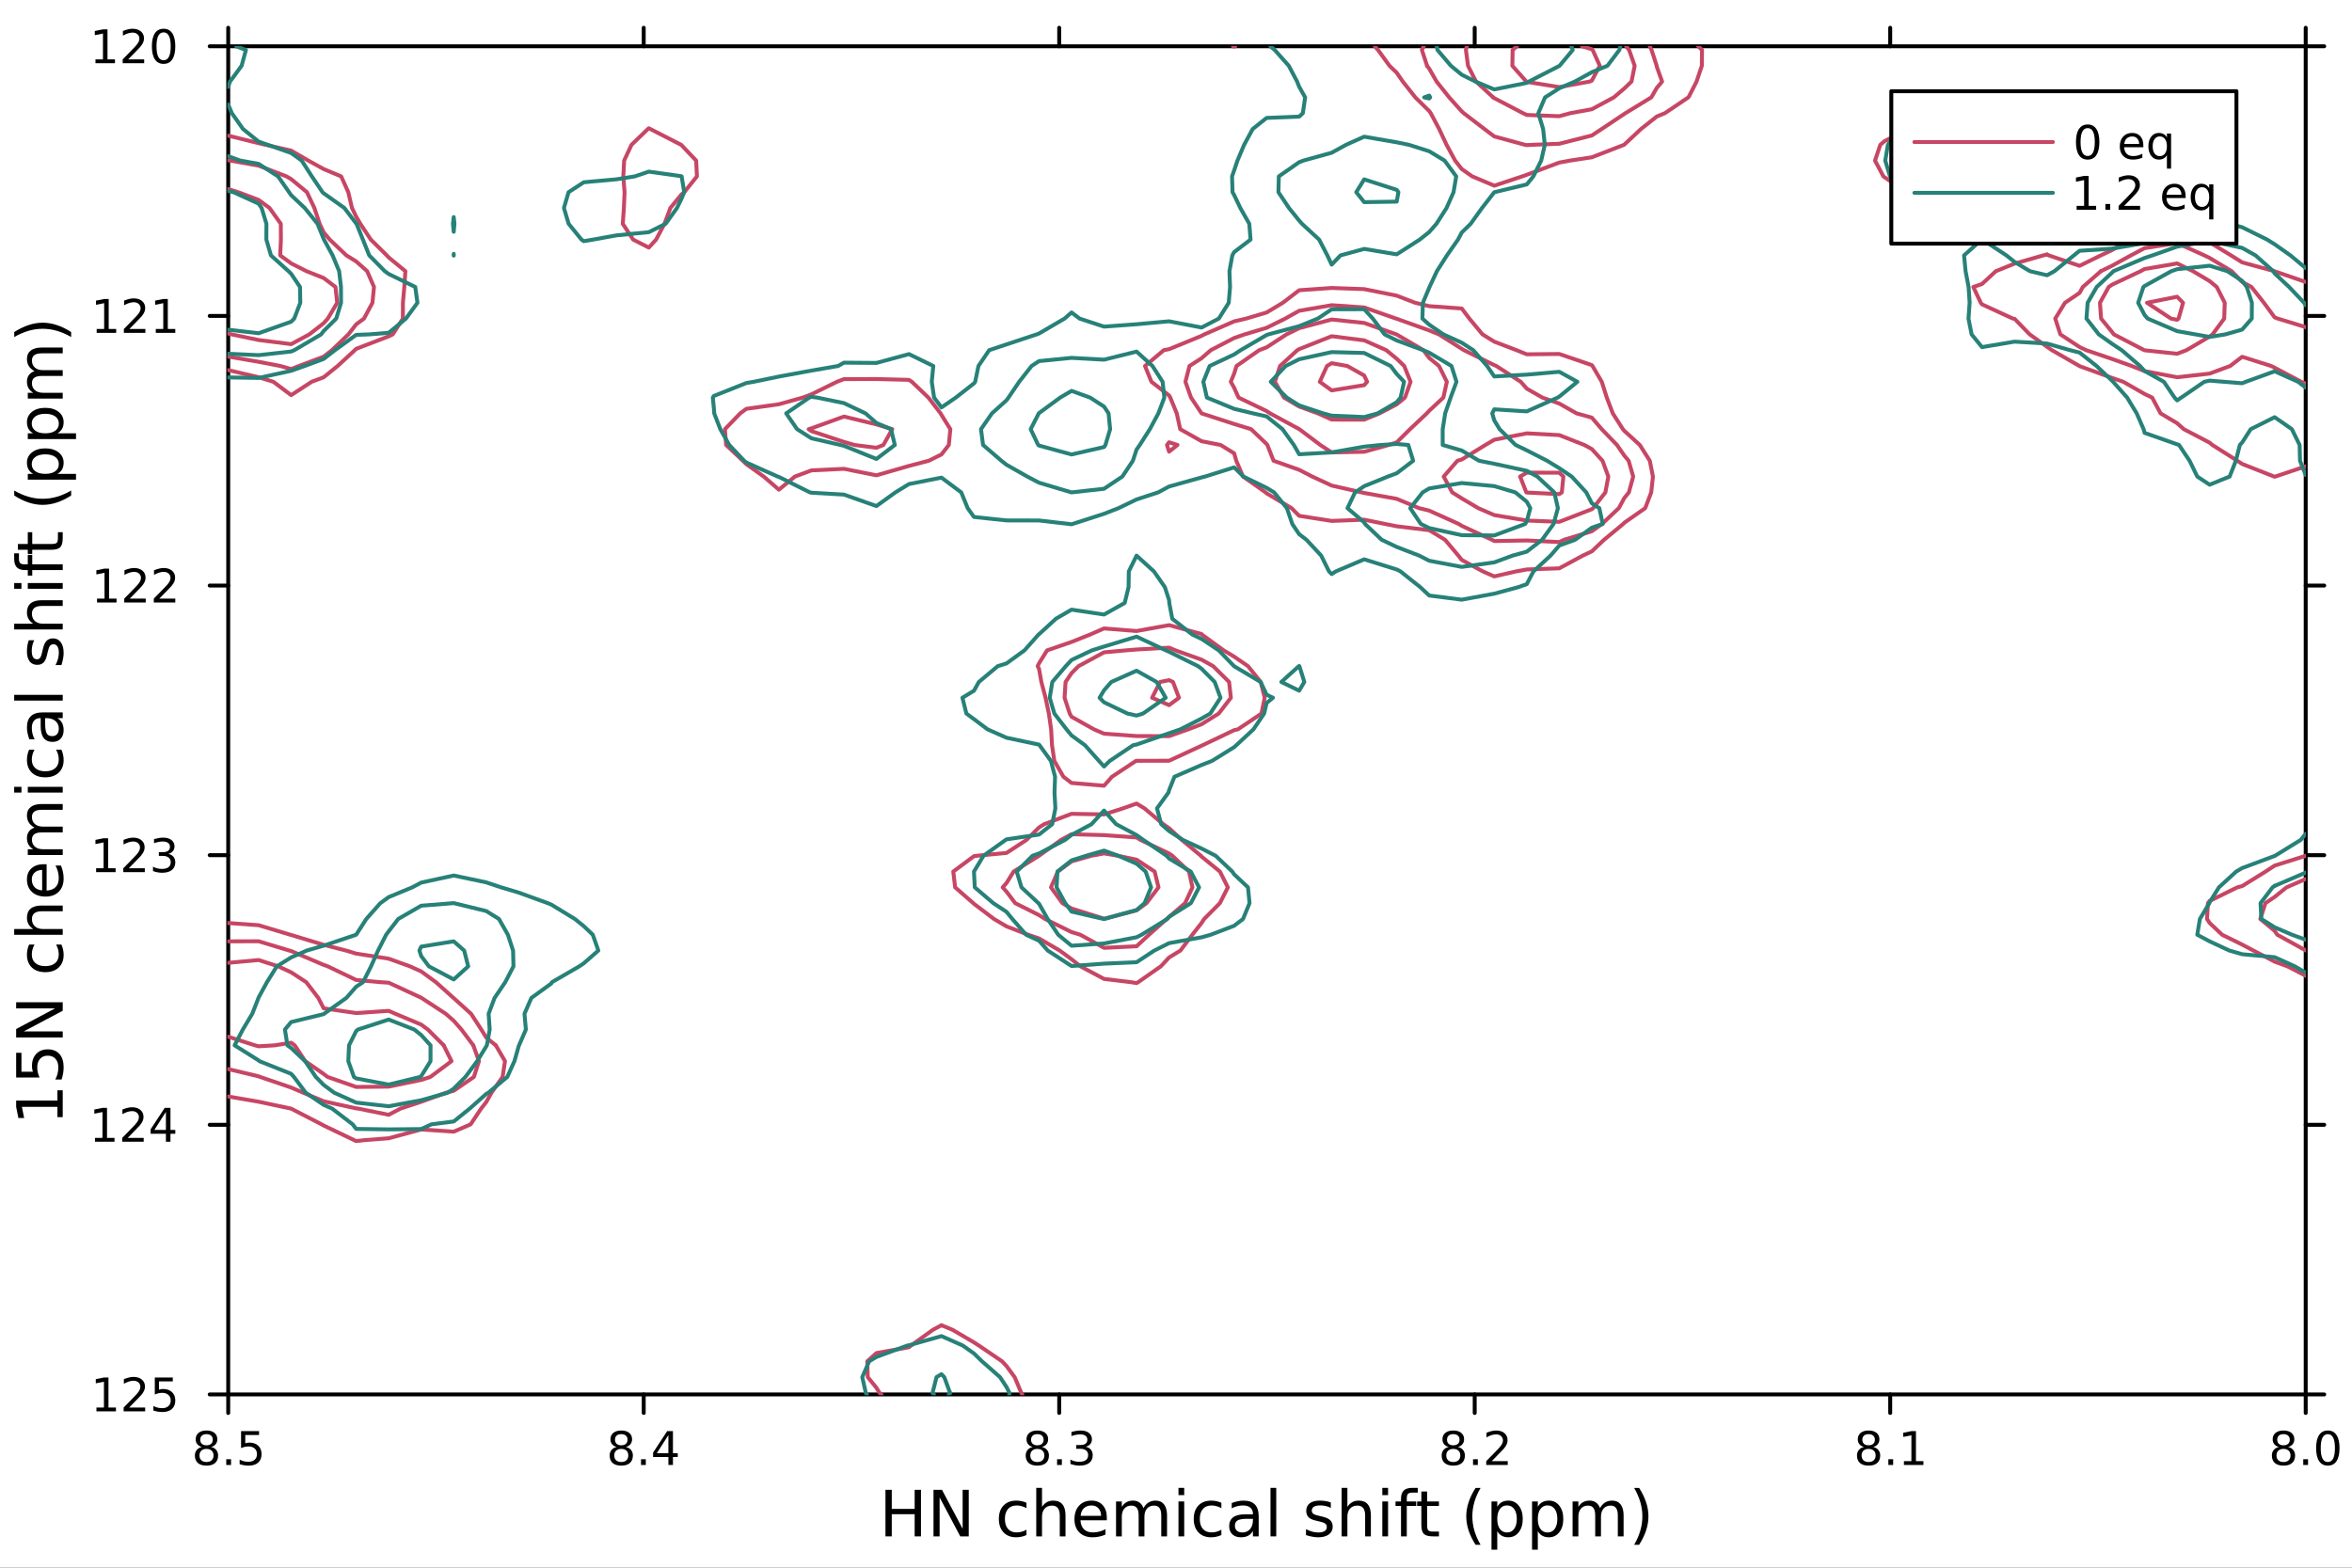 <?xml version="1.0" encoding="utf-8"?>
<svg xmlns="http://www.w3.org/2000/svg" xmlns:xlink="http://www.w3.org/1999/xlink" width="600" height="400" viewBox="0 0 2400 1600">
<rect x="0" y="0" width="2400" height="1600" fill="#333333" stroke="none"/>
<defs>
  <clipPath id="clip970">
    <rect x="0" y="0" width="2400" height="1600"/>
  </clipPath>
</defs>
<path clip-path="url(#clip970)" d="M0 1600 L2400 1600 L2400 8.88178e-14 L0 8.88178e-14  Z" fill="#ffffff" fill-rule="evenodd" fill-opacity="1"/>
<defs>
  <clipPath id="clip971">
    <rect x="480" y="0" width="1681" height="1600"/>
  </clipPath>
</defs>
<path clip-path="url(#clip970)" d="M232.875 1423.18 L2352.76 1423.18 L2352.76 47.244 L232.875 47.244  Z" fill="#ffffff" fill-rule="evenodd" fill-opacity="1"/>
<defs>
  <clipPath id="clip972">
    <rect x="232" y="47" width="2121" height="1377"/>
  </clipPath>
</defs>
<polyline clip-path="url(#clip970)" style="stroke:#000000; stroke-linecap:round; stroke-linejoin:round; stroke-width:4; stroke-opacity:1; fill:none" points="2352.76,1423.18 232.875,1423.18 "/>
<polyline clip-path="url(#clip970)" style="stroke:#000000; stroke-linecap:round; stroke-linejoin:round; stroke-width:4; stroke-opacity:1; fill:none" points="2352.76,47.244 232.875,47.244 "/>
<polyline clip-path="url(#clip970)" style="stroke:#000000; stroke-linecap:round; stroke-linejoin:round; stroke-width:4; stroke-opacity:1; fill:none" points="2352.76,1423.18 2352.76,1442.08 "/>
<polyline clip-path="url(#clip970)" style="stroke:#000000; stroke-linecap:round; stroke-linejoin:round; stroke-width:4; stroke-opacity:1; fill:none" points="1928.78,1423.18 1928.78,1442.08 "/>
<polyline clip-path="url(#clip970)" style="stroke:#000000; stroke-linecap:round; stroke-linejoin:round; stroke-width:4; stroke-opacity:1; fill:none" points="1504.8,1423.18 1504.8,1442.08 "/>
<polyline clip-path="url(#clip970)" style="stroke:#000000; stroke-linecap:round; stroke-linejoin:round; stroke-width:4; stroke-opacity:1; fill:none" points="1080.83,1423.18 1080.83,1442.08 "/>
<polyline clip-path="url(#clip970)" style="stroke:#000000; stroke-linecap:round; stroke-linejoin:round; stroke-width:4; stroke-opacity:1; fill:none" points="656.852,1423.18 656.852,1442.08 "/>
<polyline clip-path="url(#clip970)" style="stroke:#000000; stroke-linecap:round; stroke-linejoin:round; stroke-width:4; stroke-opacity:1; fill:none" points="232.875,1423.18 232.875,1442.08 "/>
<polyline clip-path="url(#clip970)" style="stroke:#000000; stroke-linecap:round; stroke-linejoin:round; stroke-width:4; stroke-opacity:1; fill:none" points="2352.76,47.244 2352.76,28.346 "/>
<polyline clip-path="url(#clip970)" style="stroke:#000000; stroke-linecap:round; stroke-linejoin:round; stroke-width:4; stroke-opacity:1; fill:none" points="1928.78,47.244 1928.78,28.346 "/>
<polyline clip-path="url(#clip970)" style="stroke:#000000; stroke-linecap:round; stroke-linejoin:round; stroke-width:4; stroke-opacity:1; fill:none" points="1504.8,47.244 1504.8,28.346 "/>
<polyline clip-path="url(#clip970)" style="stroke:#000000; stroke-linecap:round; stroke-linejoin:round; stroke-width:4; stroke-opacity:1; fill:none" points="1080.83,47.244 1080.83,28.346 "/>
<polyline clip-path="url(#clip970)" style="stroke:#000000; stroke-linecap:round; stroke-linejoin:round; stroke-width:4; stroke-opacity:1; fill:none" points="656.852,47.244 656.852,28.346 "/>
<polyline clip-path="url(#clip970)" style="stroke:#000000; stroke-linecap:round; stroke-linejoin:round; stroke-width:4; stroke-opacity:1; fill:none" points="232.875,47.244 232.875,28.346 "/>
<path clip-path="url(#clip970)" d="M2330.09 1478.77 Q2326.76 1478.77 2324.84 1480.55 Q2322.94 1482.33 2322.94 1485.46 Q2322.94 1488.58 2324.84 1490.37 Q2326.76 1492.15 2330.09 1492.15 Q2333.43 1492.15 2335.35 1490.37 Q2337.27 1488.56 2337.27 1485.46 Q2337.27 1482.33 2335.35 1480.55 Q2333.45 1478.77 2330.09 1478.77 M2325.42 1476.78 Q2322.41 1476.04 2320.72 1473.98 Q2319.05 1471.92 2319.05 1468.95 Q2319.05 1464.81 2321.99 1462.4 Q2324.96 1459.99 2330.09 1459.99 Q2335.26 1459.99 2338.2 1462.4 Q2341.14 1464.81 2341.14 1468.95 Q2341.14 1471.92 2339.45 1473.98 Q2337.78 1476.04 2334.79 1476.78 Q2338.17 1477.56 2340.05 1479.86 Q2341.95 1482.15 2341.95 1485.46 Q2341.95 1490.48 2338.87 1493.17 Q2335.81 1495.85 2330.09 1495.85 Q2324.38 1495.85 2321.3 1493.17 Q2318.24 1490.48 2318.24 1485.46 Q2318.24 1482.15 2320.14 1479.86 Q2322.04 1477.56 2325.42 1476.78 M2323.71 1469.39 Q2323.71 1472.08 2325.37 1473.58 Q2327.06 1475.09 2330.09 1475.09 Q2333.1 1475.09 2334.79 1473.58 Q2336.51 1472.08 2336.51 1469.39 Q2336.51 1466.71 2334.79 1465.2 Q2333.1 1463.7 2330.09 1463.7 Q2327.06 1463.7 2325.37 1465.2 Q2323.71 1466.71 2323.71 1469.39 Z" fill="#000000" fill-rule="nonzero" fill-opacity="1" /><path clip-path="url(#clip970)" d="M2350.26 1489.3 L2355.14 1489.3 L2355.14 1495.18 L2350.26 1495.18 L2350.26 1489.3 Z" fill="#000000" fill-rule="nonzero" fill-opacity="1" /><path clip-path="url(#clip970)" d="M2375.33 1463.7 Q2371.71 1463.7 2369.89 1467.26 Q2368.08 1470.8 2368.08 1477.93 Q2368.08 1485.04 2369.89 1488.61 Q2371.71 1492.15 2375.33 1492.15 Q2378.96 1492.15 2380.77 1488.61 Q2382.59 1485.04 2382.59 1477.93 Q2382.59 1470.8 2380.77 1467.26 Q2378.96 1463.7 2375.33 1463.7 M2375.33 1459.99 Q2381.14 1459.99 2384.19 1464.6 Q2387.27 1469.18 2387.27 1477.93 Q2387.27 1486.66 2384.19 1491.27 Q2381.14 1495.85 2375.33 1495.85 Q2369.52 1495.85 2366.44 1491.27 Q2363.38 1486.66 2363.38 1477.93 Q2363.38 1469.18 2366.44 1464.6 Q2369.52 1459.99 2375.33 1459.99 Z" fill="#000000" fill-rule="nonzero" fill-opacity="1" /><path clip-path="url(#clip970)" d="M1906.73 1478.77 Q1903.4 1478.77 1901.48 1480.55 Q1899.58 1482.33 1899.58 1485.46 Q1899.58 1488.58 1901.48 1490.37 Q1903.4 1492.15 1906.73 1492.15 Q1910.06 1492.15 1911.99 1490.37 Q1913.91 1488.56 1913.91 1485.46 Q1913.91 1482.33 1911.99 1480.55 Q1910.09 1478.77 1906.73 1478.77 M1902.06 1476.78 Q1899.05 1476.04 1897.36 1473.98 Q1895.69 1471.92 1895.69 1468.95 Q1895.69 1464.81 1898.63 1462.4 Q1901.59 1459.99 1906.73 1459.99 Q1911.89 1459.99 1914.83 1462.4 Q1917.77 1464.81 1917.77 1468.95 Q1917.77 1471.92 1916.08 1473.98 Q1914.42 1476.04 1911.43 1476.78 Q1914.81 1477.56 1916.68 1479.86 Q1918.58 1482.15 1918.58 1485.46 Q1918.58 1490.48 1915.5 1493.17 Q1912.45 1495.85 1906.73 1495.85 Q1901.01 1495.85 1897.94 1493.17 Q1894.88 1490.48 1894.88 1485.46 Q1894.88 1482.15 1896.78 1479.86 Q1898.68 1477.56 1902.06 1476.78 M1900.34 1469.39 Q1900.34 1472.08 1902.01 1473.58 Q1903.7 1475.09 1906.73 1475.09 Q1909.74 1475.09 1911.43 1473.58 Q1913.14 1472.08 1913.14 1469.39 Q1913.14 1466.71 1911.43 1465.2 Q1909.74 1463.7 1906.73 1463.7 Q1903.7 1463.7 1902.01 1465.2 Q1900.34 1466.71 1900.34 1469.39 Z" fill="#000000" fill-rule="nonzero" fill-opacity="1" /><path clip-path="url(#clip970)" d="M1926.89 1489.3 L1931.78 1489.3 L1931.78 1495.18 L1926.89 1495.18 L1926.89 1489.3 Z" fill="#000000" fill-rule="nonzero" fill-opacity="1" /><path clip-path="url(#clip970)" d="M1942.77 1491.24 L1950.41 1491.24 L1950.41 1464.88 L1942.1 1466.55 L1942.1 1462.29 L1950.37 1460.62 L1955.04 1460.62 L1955.04 1491.24 L1962.68 1491.24 L1962.68 1495.18 L1942.77 1495.18 L1942.77 1491.24 Z" fill="#000000" fill-rule="nonzero" fill-opacity="1" /><path clip-path="url(#clip970)" d="M1482.94 1478.77 Q1479.61 1478.77 1477.69 1480.55 Q1475.79 1482.33 1475.79 1485.46 Q1475.79 1488.58 1477.69 1490.37 Q1479.61 1492.15 1482.94 1492.15 Q1486.27 1492.15 1488.2 1490.37 Q1490.12 1488.56 1490.12 1485.46 Q1490.12 1482.33 1488.2 1480.55 Q1486.3 1478.77 1482.94 1478.77 M1478.26 1476.78 Q1475.26 1476.04 1473.57 1473.98 Q1471.9 1471.92 1471.9 1468.95 Q1471.9 1464.81 1474.84 1462.4 Q1477.8 1459.99 1482.94 1459.99 Q1488.1 1459.99 1491.04 1462.4 Q1493.98 1464.81 1493.98 1468.95 Q1493.98 1471.92 1492.29 1473.98 Q1490.63 1476.04 1487.64 1476.78 Q1491.02 1477.56 1492.89 1479.86 Q1494.79 1482.15 1494.79 1485.46 Q1494.79 1490.48 1491.71 1493.17 Q1488.66 1495.85 1482.94 1495.85 Q1477.22 1495.85 1474.14 1493.17 Q1471.09 1490.48 1471.09 1485.46 Q1471.09 1482.15 1472.99 1479.86 Q1474.88 1477.56 1478.26 1476.78 M1476.55 1469.39 Q1476.55 1472.08 1478.22 1473.58 Q1479.91 1475.09 1482.94 1475.09 Q1485.95 1475.09 1487.64 1473.58 Q1489.35 1472.08 1489.35 1469.39 Q1489.35 1466.71 1487.64 1465.2 Q1485.95 1463.7 1482.94 1463.7 Q1479.91 1463.7 1478.22 1465.2 Q1476.55 1466.71 1476.55 1469.39 Z" fill="#000000" fill-rule="nonzero" fill-opacity="1" /><path clip-path="url(#clip970)" d="M1503.1 1489.3 L1507.99 1489.3 L1507.99 1495.18 L1503.1 1495.18 L1503.1 1489.3 Z" fill="#000000" fill-rule="nonzero" fill-opacity="1" /><path clip-path="url(#clip970)" d="M1522.2 1491.24 L1538.52 1491.24 L1538.52 1495.18 L1516.57 1495.18 L1516.57 1491.24 Q1519.24 1488.49 1523.82 1483.86 Q1528.43 1479.21 1529.61 1477.87 Q1531.85 1475.34 1532.73 1473.61 Q1533.63 1471.85 1533.63 1470.16 Q1533.63 1467.4 1531.69 1465.67 Q1529.77 1463.93 1526.67 1463.93 Q1524.47 1463.93 1522.01 1464.69 Q1519.58 1465.46 1516.81 1467.01 L1516.81 1462.29 Q1519.63 1461.15 1522.08 1460.57 Q1524.54 1459.99 1526.57 1459.99 Q1531.94 1459.99 1535.14 1462.68 Q1538.33 1465.37 1538.33 1469.86 Q1538.33 1471.99 1537.52 1473.91 Q1536.74 1475.8 1534.63 1478.4 Q1534.05 1479.07 1530.95 1482.29 Q1527.85 1485.48 1522.2 1491.24 Z" fill="#000000" fill-rule="nonzero" fill-opacity="1" /><path clip-path="url(#clip970)" d="M1058.49 1478.77 Q1055.16 1478.77 1053.24 1480.55 Q1051.34 1482.33 1051.34 1485.46 Q1051.34 1488.58 1053.24 1490.37 Q1055.16 1492.15 1058.49 1492.15 Q1061.82 1492.15 1063.74 1490.37 Q1065.67 1488.56 1065.67 1485.46 Q1065.67 1482.33 1063.74 1480.55 Q1061.85 1478.77 1058.49 1478.77 M1053.81 1476.78 Q1050.8 1476.04 1049.11 1473.98 Q1047.45 1471.92 1047.45 1468.95 Q1047.45 1464.81 1050.39 1462.4 Q1053.35 1459.99 1058.49 1459.99 Q1063.65 1459.99 1066.59 1462.4 Q1069.53 1464.81 1069.53 1468.95 Q1069.53 1471.92 1067.84 1473.98 Q1066.17 1476.04 1063.19 1476.78 Q1066.57 1477.56 1068.44 1479.86 Q1070.34 1482.15 1070.34 1485.46 Q1070.34 1490.48 1067.26 1493.17 Q1064.21 1495.85 1058.49 1495.85 Q1052.77 1495.85 1049.69 1493.17 Q1046.64 1490.48 1046.64 1485.46 Q1046.64 1482.15 1048.54 1479.86 Q1050.43 1477.56 1053.81 1476.78 M1052.1 1469.39 Q1052.1 1472.08 1053.77 1473.58 Q1055.46 1475.09 1058.49 1475.09 Q1061.5 1475.09 1063.19 1473.58 Q1064.9 1472.08 1064.9 1469.39 Q1064.9 1466.71 1063.19 1465.2 Q1061.5 1463.7 1058.49 1463.7 Q1055.46 1463.7 1053.77 1465.2 Q1052.1 1466.71 1052.1 1469.39 Z" fill="#000000" fill-rule="nonzero" fill-opacity="1" /><path clip-path="url(#clip970)" d="M1078.65 1489.3 L1083.54 1489.3 L1083.54 1495.18 L1078.65 1495.18 L1078.65 1489.3 Z" fill="#000000" fill-rule="nonzero" fill-opacity="1" /><path clip-path="url(#clip970)" d="M1107.89 1476.55 Q1111.24 1477.26 1113.12 1479.53 Q1115.02 1481.8 1115.02 1485.13 Q1115.02 1490.25 1111.5 1493.05 Q1107.98 1495.85 1101.5 1495.85 Q1099.32 1495.85 1097.01 1495.41 Q1094.72 1494.99 1092.26 1494.14 L1092.26 1489.62 Q1094.21 1490.76 1096.52 1491.34 Q1098.84 1491.92 1101.36 1491.92 Q1105.76 1491.92 1108.05 1490.18 Q1110.36 1488.44 1110.36 1485.13 Q1110.36 1482.08 1108.21 1480.37 Q1106.08 1478.63 1102.26 1478.63 L1098.23 1478.63 L1098.23 1474.79 L1102.45 1474.79 Q1105.9 1474.79 1107.73 1473.42 Q1109.55 1472.03 1109.55 1469.44 Q1109.55 1466.78 1107.66 1465.37 Q1105.78 1463.93 1102.26 1463.93 Q1100.34 1463.93 1098.14 1464.35 Q1095.94 1464.76 1093.3 1465.64 L1093.3 1461.48 Q1095.97 1460.74 1098.28 1460.37 Q1100.62 1459.99 1102.68 1459.99 Q1108 1459.99 1111.11 1462.43 Q1114.21 1464.83 1114.21 1468.95 Q1114.21 1471.82 1112.56 1473.81 Q1110.92 1475.78 1107.89 1476.55 Z" fill="#000000" fill-rule="nonzero" fill-opacity="1" /><path clip-path="url(#clip970)" d="M633.947 1478.77 Q630.613 1478.77 628.692 1480.55 Q626.794 1482.33 626.794 1485.46 Q626.794 1488.58 628.692 1490.37 Q630.613 1492.15 633.947 1492.15 Q637.28 1492.15 639.201 1490.37 Q641.122 1488.56 641.122 1485.46 Q641.122 1482.33 639.201 1480.55 Q637.303 1478.77 633.947 1478.77 M629.271 1476.78 Q626.261 1476.04 624.572 1473.98 Q622.905 1471.92 622.905 1468.95 Q622.905 1464.81 625.845 1462.4 Q628.808 1459.99 633.947 1459.99 Q639.109 1459.99 642.048 1462.4 Q644.988 1464.81 644.988 1468.95 Q644.988 1471.92 643.298 1473.98 Q641.632 1476.04 638.646 1476.78 Q642.025 1477.56 643.9 1479.86 Q645.798 1482.15 645.798 1485.46 Q645.798 1490.48 642.72 1493.17 Q639.664 1495.85 633.947 1495.85 Q628.229 1495.85 625.15 1493.17 Q622.095 1490.48 622.095 1485.46 Q622.095 1482.15 623.993 1479.86 Q625.891 1477.56 629.271 1476.78 M627.558 1469.39 Q627.558 1472.08 629.224 1473.58 Q630.914 1475.09 633.947 1475.09 Q636.956 1475.09 638.646 1473.58 Q640.359 1472.08 640.359 1469.39 Q640.359 1466.71 638.646 1465.2 Q636.956 1463.7 633.947 1463.7 Q630.914 1463.7 629.224 1465.2 Q627.558 1466.71 627.558 1469.39 Z" fill="#000000" fill-rule="nonzero" fill-opacity="1" /><path clip-path="url(#clip970)" d="M654.109 1489.3 L658.993 1489.3 L658.993 1495.18 L654.109 1495.18 L654.109 1489.3 Z" fill="#000000" fill-rule="nonzero" fill-opacity="1" /><path clip-path="url(#clip970)" d="M682.025 1464.69 L670.22 1483.14 L682.025 1483.14 L682.025 1464.69 M680.798 1460.62 L686.678 1460.62 L686.678 1483.14 L691.608 1483.14 L691.608 1487.03 L686.678 1487.03 L686.678 1495.18 L682.025 1495.18 L682.025 1487.03 L666.423 1487.03 L666.423 1482.52 L680.798 1460.62 Z" fill="#000000" fill-rule="nonzero" fill-opacity="1" /><path clip-path="url(#clip970)" d="M210.711 1478.77 Q207.378 1478.77 205.457 1480.55 Q203.558 1482.33 203.558 1485.46 Q203.558 1488.58 205.457 1490.37 Q207.378 1492.15 210.711 1492.15 Q214.045 1492.15 215.966 1490.37 Q217.887 1488.56 217.887 1485.46 Q217.887 1482.33 215.966 1480.55 Q214.068 1478.77 210.711 1478.77 M206.035 1476.78 Q203.026 1476.04 201.336 1473.98 Q199.67 1471.92 199.67 1468.95 Q199.67 1464.81 202.609 1462.4 Q205.572 1459.99 210.711 1459.99 Q215.873 1459.99 218.813 1462.4 Q221.753 1464.81 221.753 1468.95 Q221.753 1471.92 220.063 1473.98 Q218.396 1476.04 215.41 1476.78 Q218.79 1477.56 220.665 1479.86 Q222.563 1482.15 222.563 1485.46 Q222.563 1490.48 219.484 1493.17 Q216.429 1495.85 210.711 1495.85 Q204.994 1495.85 201.915 1493.17 Q198.859 1490.48 198.859 1485.46 Q198.859 1482.15 200.758 1479.86 Q202.656 1477.56 206.035 1476.78 M204.322 1469.39 Q204.322 1472.08 205.989 1473.58 Q207.679 1475.09 210.711 1475.09 Q213.72 1475.09 215.41 1473.58 Q217.123 1472.08 217.123 1469.39 Q217.123 1466.71 215.41 1465.2 Q213.72 1463.7 210.711 1463.7 Q207.679 1463.7 205.989 1465.2 Q204.322 1466.71 204.322 1469.39 Z" fill="#000000" fill-rule="nonzero" fill-opacity="1" /><path clip-path="url(#clip970)" d="M230.873 1489.3 L235.757 1489.3 L235.757 1495.18 L230.873 1495.18 L230.873 1489.3 Z" fill="#000000" fill-rule="nonzero" fill-opacity="1" /><path clip-path="url(#clip970)" d="M245.989 1460.62 L264.345 1460.62 L264.345 1464.56 L250.271 1464.56 L250.271 1473.03 Q251.29 1472.68 252.308 1472.52 Q253.327 1472.33 254.345 1472.33 Q260.132 1472.33 263.512 1475.5 Q266.891 1478.68 266.891 1484.09 Q266.891 1489.67 263.419 1492.77 Q259.947 1495.85 253.628 1495.85 Q251.452 1495.85 249.183 1495.48 Q246.938 1495.11 244.53 1494.37 L244.53 1489.67 Q246.614 1490.8 248.836 1491.36 Q251.058 1491.92 253.535 1491.92 Q257.54 1491.92 259.878 1489.81 Q262.216 1487.7 262.216 1484.09 Q262.216 1480.48 259.878 1478.37 Q257.54 1476.27 253.535 1476.27 Q251.66 1476.27 249.785 1476.68 Q247.933 1477.1 245.989 1477.98 L245.989 1460.62 Z" fill="#000000" fill-rule="nonzero" fill-opacity="1" /><path clip-path="url(#clip970)" d="M903.537 1520.52 L909.966 1520.52 L909.966 1540 L933.328 1540 L933.328 1520.52 L939.758 1520.52 L939.758 1568.04 L933.328 1568.04 L933.328 1545.41 L909.966 1545.41 L909.966 1568.04 L903.537 1568.04 L903.537 1520.52 Z" fill="#000000" fill-rule="nonzero" fill-opacity="1" /><path clip-path="url(#clip970)" d="M952.553 1520.52 L961.21 1520.52 L982.281 1560.28 L982.281 1520.52 L988.519 1520.52 L988.519 1568.04 L979.862 1568.04 L958.791 1528.29 L958.791 1568.04 L952.553 1568.04 L952.553 1520.52 Z" fill="#000000" fill-rule="nonzero" fill-opacity="1" /><path clip-path="url(#clip970)" d="M1047.43 1533.76 L1047.43 1539.24 Q1044.95 1537.87 1042.44 1537.2 Q1039.95 1536.5 1037.41 1536.5 Q1031.71 1536.5 1028.56 1540.13 Q1025.41 1543.73 1025.41 1550.25 Q1025.41 1556.78 1028.56 1560.4 Q1031.71 1564 1037.41 1564 Q1039.95 1564 1042.44 1563.33 Q1044.95 1562.63 1047.43 1561.26 L1047.43 1566.68 Q1044.98 1567.82 1042.34 1568.39 Q1039.73 1568.97 1036.77 1568.97 Q1028.72 1568.97 1023.98 1563.91 Q1019.23 1558.85 1019.23 1550.25 Q1019.23 1541.53 1024.01 1536.53 Q1028.81 1531.54 1037.15 1531.54 Q1039.86 1531.54 1042.44 1532.11 Q1045.01 1532.65 1047.43 1533.76 Z" fill="#000000" fill-rule="nonzero" fill-opacity="1" /><path clip-path="url(#clip970)" d="M1087.25 1546.53 L1087.25 1568.04 L1081.39 1568.04 L1081.39 1546.72 Q1081.39 1541.66 1079.42 1539.14 Q1077.45 1536.63 1073.5 1536.63 Q1068.76 1536.63 1066.02 1539.65 Q1063.28 1542.68 1063.28 1547.9 L1063.28 1568.04 L1057.4 1568.04 L1057.4 1518.52 L1063.28 1518.52 L1063.28 1537.93 Q1065.38 1534.72 1068.22 1533.13 Q1071.08 1531.54 1074.81 1531.54 Q1080.95 1531.54 1084.1 1535.36 Q1087.25 1539.14 1087.25 1546.53 Z" fill="#000000" fill-rule="nonzero" fill-opacity="1" /><path clip-path="url(#clip970)" d="M1129.42 1548.76 L1129.42 1551.62 L1102.5 1551.62 Q1102.88 1557.67 1106.13 1560.85 Q1109.4 1564 1115.23 1564 Q1118.6 1564 1121.75 1563.17 Q1124.94 1562.35 1128.06 1560.69 L1128.06 1566.23 Q1124.9 1567.57 1121.59 1568.27 Q1118.28 1568.97 1114.88 1568.97 Q1106.35 1568.97 1101.35 1564 Q1096.39 1559.04 1096.39 1550.57 Q1096.39 1541.82 1101.1 1536.69 Q1105.84 1531.54 1113.86 1531.54 Q1121.05 1531.54 1125.22 1536.18 Q1129.42 1540.8 1129.42 1548.76 M1123.57 1547.04 Q1123.5 1542.23 1120.86 1539.37 Q1118.25 1536.5 1113.92 1536.5 Q1109.02 1536.5 1106.06 1539.27 Q1103.13 1542.04 1102.69 1547.07 L1123.57 1547.04 Z" fill="#000000" fill-rule="nonzero" fill-opacity="1" /><path clip-path="url(#clip970)" d="M1166.79 1539.24 Q1168.99 1535.29 1172.04 1533.41 Q1175.1 1531.54 1179.24 1531.54 Q1184.81 1531.54 1187.83 1535.45 Q1190.85 1539.33 1190.85 1546.53 L1190.85 1568.04 L1184.96 1568.04 L1184.96 1546.72 Q1184.96 1541.59 1183.15 1539.11 Q1181.34 1536.63 1177.61 1536.63 Q1173.06 1536.63 1170.42 1539.65 Q1167.78 1542.68 1167.78 1547.9 L1167.78 1568.04 L1161.89 1568.04 L1161.89 1546.72 Q1161.89 1541.56 1160.07 1539.11 Q1158.26 1536.63 1154.47 1536.63 Q1149.99 1536.63 1147.34 1539.68 Q1144.7 1542.71 1144.7 1547.9 L1144.7 1568.04 L1138.81 1568.04 L1138.81 1532.4 L1144.7 1532.4 L1144.7 1537.93 Q1146.71 1534.66 1149.51 1533.1 Q1152.31 1531.54 1156.16 1531.54 Q1160.04 1531.54 1162.75 1533.51 Q1165.49 1535.48 1166.79 1539.24 Z" fill="#000000" fill-rule="nonzero" fill-opacity="1" /><path clip-path="url(#clip970)" d="M1202.53 1532.4 L1208.39 1532.4 L1208.39 1568.04 L1202.53 1568.04 L1202.53 1532.4 M1202.53 1518.52 L1208.39 1518.52 L1208.39 1525.93 L1202.53 1525.93 L1202.53 1518.52 Z" fill="#000000" fill-rule="nonzero" fill-opacity="1" /><path clip-path="url(#clip970)" d="M1246.3 1533.76 L1246.3 1539.24 Q1243.82 1537.87 1241.3 1537.2 Q1238.82 1536.5 1236.27 1536.5 Q1230.57 1536.5 1227.42 1540.13 Q1224.27 1543.73 1224.27 1550.25 Q1224.27 1556.78 1227.42 1560.4 Q1230.57 1564 1236.27 1564 Q1238.82 1564 1241.3 1563.33 Q1243.82 1562.63 1246.3 1561.26 L1246.3 1566.68 Q1243.85 1567.82 1241.21 1568.39 Q1238.6 1568.97 1235.64 1568.97 Q1227.58 1568.97 1222.84 1563.91 Q1218.1 1558.85 1218.1 1550.25 Q1218.1 1541.53 1222.87 1536.53 Q1227.68 1531.54 1236.02 1531.54 Q1238.72 1531.54 1241.3 1532.11 Q1243.88 1532.65 1246.3 1533.76 Z" fill="#000000" fill-rule="nonzero" fill-opacity="1" /><path clip-path="url(#clip970)" d="M1272.68 1550.12 Q1265.59 1550.12 1262.85 1551.75 Q1260.11 1553.37 1260.11 1557.29 Q1260.11 1560.4 1262.15 1562.25 Q1264.22 1564.07 1267.75 1564.07 Q1272.62 1564.07 1275.55 1560.63 Q1278.51 1557.16 1278.51 1551.43 L1278.51 1550.12 L1272.68 1550.12 M1284.37 1547.71 L1284.37 1568.04 L1278.51 1568.04 L1278.51 1562.63 Q1276.5 1565.88 1273.51 1567.44 Q1270.52 1568.97 1266.19 1568.97 Q1260.72 1568.97 1257.47 1565.91 Q1254.26 1562.82 1254.26 1557.67 Q1254.26 1551.65 1258.27 1548.6 Q1262.31 1545.54 1270.3 1545.54 L1278.51 1545.54 L1278.51 1544.97 Q1278.51 1540.93 1275.84 1538.73 Q1273.19 1536.5 1268.39 1536.5 Q1265.33 1536.5 1262.44 1537.23 Q1259.54 1537.97 1256.87 1539.43 L1256.87 1534.02 Q1260.08 1532.78 1263.1 1532.17 Q1266.13 1531.54 1268.99 1531.54 Q1276.73 1531.54 1280.55 1535.55 Q1284.37 1539.56 1284.37 1547.71 Z" fill="#000000" fill-rule="nonzero" fill-opacity="1" /><path clip-path="url(#clip970)" d="M1296.43 1518.52 L1302.28 1518.52 L1302.28 1568.04 L1296.43 1568.04 L1296.43 1518.52 Z" fill="#000000" fill-rule="nonzero" fill-opacity="1" /><path clip-path="url(#clip970)" d="M1357.98 1533.45 L1357.98 1538.98 Q1355.5 1537.71 1352.83 1537.07 Q1350.15 1536.44 1347.29 1536.44 Q1342.93 1536.44 1340.73 1537.77 Q1338.57 1539.11 1338.57 1541.79 Q1338.57 1543.82 1340.13 1545 Q1341.69 1546.15 1346.4 1547.2 L1348.4 1547.64 Q1354.64 1548.98 1357.25 1551.43 Q1359.89 1553.85 1359.89 1558.21 Q1359.89 1563.17 1355.95 1566.07 Q1352.03 1568.97 1345.16 1568.97 Q1342.29 1568.97 1339.17 1568.39 Q1336.09 1567.85 1332.65 1566.74 L1332.65 1560.69 Q1335.9 1562.38 1339.05 1563.24 Q1342.2 1564.07 1345.29 1564.07 Q1349.42 1564.07 1351.65 1562.66 Q1353.88 1561.23 1353.88 1558.65 Q1353.88 1556.27 1352.26 1554.99 Q1350.66 1553.72 1345.22 1552.54 L1343.18 1552.07 Q1337.74 1550.92 1335.32 1548.56 Q1332.9 1546.18 1332.9 1542.04 Q1332.9 1537.01 1336.47 1534.27 Q1340.03 1531.54 1346.59 1531.54 Q1349.84 1531.54 1352.7 1532.01 Q1355.57 1532.49 1357.98 1533.45 Z" fill="#000000" fill-rule="nonzero" fill-opacity="1" /><path clip-path="url(#clip970)" d="M1398.85 1546.53 L1398.85 1568.04 L1393 1568.04 L1393 1546.72 Q1393 1541.66 1391.02 1539.14 Q1389.05 1536.63 1385.1 1536.63 Q1380.36 1536.63 1377.62 1539.65 Q1374.89 1542.68 1374.89 1547.9 L1374.89 1568.04 L1369 1568.04 L1369 1518.52 L1374.89 1518.52 L1374.89 1537.93 Q1376.99 1534.72 1379.82 1533.13 Q1382.68 1531.54 1386.41 1531.54 Q1392.55 1531.54 1395.7 1535.36 Q1398.85 1539.14 1398.85 1546.53 Z" fill="#000000" fill-rule="nonzero" fill-opacity="1" /><path clip-path="url(#clip970)" d="M1410.53 1532.4 L1416.39 1532.4 L1416.39 1568.04 L1410.53 1568.04 L1410.53 1532.4 M1410.53 1518.52 L1416.39 1518.52 L1416.39 1525.93 L1410.53 1525.93 L1410.53 1518.52 Z" fill="#000000" fill-rule="nonzero" fill-opacity="1" /><path clip-path="url(#clip970)" d="M1446.69 1518.52 L1446.69 1523.39 L1441.09 1523.39 Q1437.94 1523.39 1436.7 1524.66 Q1435.49 1525.93 1435.49 1529.24 L1435.49 1532.4 L1445.13 1532.4 L1445.13 1536.95 L1435.49 1536.95 L1435.49 1568.04 L1429.6 1568.04 L1429.6 1536.95 L1424 1536.95 L1424 1532.4 L1429.6 1532.4 L1429.6 1529.91 Q1429.6 1523.96 1432.37 1521.26 Q1435.14 1518.52 1441.15 1518.52 L1446.69 1518.52 Z" fill="#000000" fill-rule="nonzero" fill-opacity="1" /><path clip-path="url(#clip970)" d="M1456.24 1522.27 L1456.24 1532.4 L1468.3 1532.4 L1468.3 1536.95 L1456.24 1536.95 L1456.24 1556.3 Q1456.24 1560.66 1457.42 1561.9 Q1458.63 1563.14 1462.29 1563.14 L1468.3 1563.14 L1468.3 1568.04 L1462.29 1568.04 Q1455.51 1568.04 1452.93 1565.53 Q1450.35 1562.98 1450.35 1556.3 L1450.35 1536.95 L1446.05 1536.95 L1446.05 1532.4 L1450.35 1532.4 L1450.35 1522.27 L1456.24 1522.27 Z" fill="#000000" fill-rule="nonzero" fill-opacity="1" /><path clip-path="url(#clip970)" d="M1510.79 1518.58 Q1506.53 1525.9 1504.46 1533.06 Q1502.39 1540.23 1502.39 1547.58 Q1502.39 1554.93 1504.46 1562.16 Q1506.56 1569.35 1510.79 1576.64 L1505.7 1576.64 Q1500.93 1569.16 1498.54 1561.93 Q1496.18 1554.71 1496.18 1547.58 Q1496.18 1540.48 1498.54 1533.29 Q1500.89 1526.09 1505.7 1518.58 L1510.79 1518.58 Z" fill="#000000" fill-rule="nonzero" fill-opacity="1" /><path clip-path="url(#clip970)" d="M1527.82 1562.7 L1527.82 1581.6 L1521.93 1581.6 L1521.93 1532.4 L1527.82 1532.4 L1527.82 1537.81 Q1529.67 1534.62 1532.47 1533.1 Q1535.3 1531.54 1539.22 1531.54 Q1545.71 1531.54 1549.75 1536.69 Q1553.83 1541.85 1553.83 1550.25 Q1553.83 1558.65 1549.75 1563.81 Q1545.71 1568.97 1539.22 1568.97 Q1535.3 1568.97 1532.47 1567.44 Q1529.67 1565.88 1527.82 1562.7 M1547.75 1550.25 Q1547.75 1543.79 1545.07 1540.13 Q1542.43 1536.44 1537.78 1536.44 Q1533.14 1536.44 1530.46 1540.13 Q1527.82 1543.79 1527.82 1550.25 Q1527.82 1556.71 1530.46 1560.4 Q1533.14 1564.07 1537.78 1564.07 Q1542.43 1564.07 1545.07 1560.4 Q1547.75 1556.71 1547.75 1550.25 Z" fill="#000000" fill-rule="nonzero" fill-opacity="1" /><path clip-path="url(#clip970)" d="M1569.2 1562.7 L1569.2 1581.6 L1563.31 1581.6 L1563.31 1532.4 L1569.2 1532.4 L1569.2 1537.81 Q1571.04 1534.62 1573.85 1533.1 Q1576.68 1531.54 1580.59 1531.54 Q1587.09 1531.54 1591.13 1536.69 Q1595.2 1541.85 1595.2 1550.25 Q1595.2 1558.65 1591.13 1563.81 Q1587.09 1568.97 1580.59 1568.97 Q1576.68 1568.97 1573.85 1567.44 Q1571.04 1565.88 1569.2 1562.7 M1589.12 1550.25 Q1589.12 1543.79 1586.45 1540.13 Q1583.81 1536.44 1579.16 1536.44 Q1574.51 1536.44 1571.84 1540.13 Q1569.2 1543.79 1569.2 1550.25 Q1569.2 1556.71 1571.84 1560.4 Q1574.51 1564.07 1579.16 1564.07 Q1583.81 1564.07 1586.45 1560.4 Q1589.12 1556.71 1589.12 1550.25 Z" fill="#000000" fill-rule="nonzero" fill-opacity="1" /><path clip-path="url(#clip970)" d="M1632.66 1539.24 Q1634.86 1535.29 1637.92 1533.41 Q1640.97 1531.54 1645.11 1531.54 Q1650.68 1531.54 1653.7 1535.45 Q1656.73 1539.33 1656.73 1546.53 L1656.73 1568.04 L1650.84 1568.04 L1650.84 1546.72 Q1650.84 1541.59 1649.02 1539.11 Q1647.21 1536.63 1643.49 1536.63 Q1638.94 1536.63 1636.29 1539.65 Q1633.65 1542.68 1633.65 1547.9 L1633.65 1568.04 L1627.76 1568.04 L1627.76 1546.72 Q1627.76 1541.56 1625.95 1539.11 Q1624.13 1536.63 1620.35 1536.63 Q1615.86 1536.63 1613.22 1539.68 Q1610.58 1542.71 1610.58 1547.9 L1610.58 1568.04 L1604.69 1568.04 L1604.69 1532.4 L1610.58 1532.4 L1610.58 1537.93 Q1612.58 1534.66 1615.38 1533.1 Q1618.18 1531.54 1622.03 1531.54 Q1625.92 1531.54 1628.62 1533.51 Q1631.36 1535.48 1632.66 1539.24 Z" fill="#000000" fill-rule="nonzero" fill-opacity="1" /><path clip-path="url(#clip970)" d="M1667.49 1518.58 L1672.58 1518.58 Q1677.35 1526.09 1679.71 1533.29 Q1682.09 1540.48 1682.09 1547.58 Q1682.09 1554.71 1679.71 1561.93 Q1677.35 1569.16 1672.58 1576.64 L1667.49 1576.64 Q1671.72 1569.35 1673.79 1562.16 Q1675.89 1554.93 1675.89 1547.58 Q1675.89 1540.23 1673.79 1533.06 Q1671.72 1525.9 1667.49 1518.58 Z" fill="#000000" fill-rule="nonzero" fill-opacity="1" /><polyline clip-path="url(#clip970)" style="stroke:#000000; stroke-linecap:round; stroke-linejoin:round; stroke-width:4; stroke-opacity:1; fill:none" points="232.875,47.244 232.875,1423.18 "/>
<polyline clip-path="url(#clip970)" style="stroke:#000000; stroke-linecap:round; stroke-linejoin:round; stroke-width:4; stroke-opacity:1; fill:none" points="2352.76,47.244 2352.76,1423.18 "/>
<polyline clip-path="url(#clip970)" style="stroke:#000000; stroke-linecap:round; stroke-linejoin:round; stroke-width:4; stroke-opacity:1; fill:none" points="232.875,47.244 213.978,47.244 "/>
<polyline clip-path="url(#clip970)" style="stroke:#000000; stroke-linecap:round; stroke-linejoin:round; stroke-width:4; stroke-opacity:1; fill:none" points="232.875,322.431 213.978,322.431 "/>
<polyline clip-path="url(#clip970)" style="stroke:#000000; stroke-linecap:round; stroke-linejoin:round; stroke-width:4; stroke-opacity:1; fill:none" points="232.875,597.618 213.978,597.618 "/>
<polyline clip-path="url(#clip970)" style="stroke:#000000; stroke-linecap:round; stroke-linejoin:round; stroke-width:4; stroke-opacity:1; fill:none" points="232.875,872.806 213.978,872.806 "/>
<polyline clip-path="url(#clip970)" style="stroke:#000000; stroke-linecap:round; stroke-linejoin:round; stroke-width:4; stroke-opacity:1; fill:none" points="232.875,1147.99 213.978,1147.99 "/>
<polyline clip-path="url(#clip970)" style="stroke:#000000; stroke-linecap:round; stroke-linejoin:round; stroke-width:4; stroke-opacity:1; fill:none" points="232.875,1423.18 213.978,1423.18 "/>
<polyline clip-path="url(#clip970)" style="stroke:#000000; stroke-linecap:round; stroke-linejoin:round; stroke-width:4; stroke-opacity:1; fill:none" points="2352.76,47.244 2371.65,47.244 "/>
<polyline clip-path="url(#clip970)" style="stroke:#000000; stroke-linecap:round; stroke-linejoin:round; stroke-width:4; stroke-opacity:1; fill:none" points="2352.76,322.431 2371.65,322.431 "/>
<polyline clip-path="url(#clip970)" style="stroke:#000000; stroke-linecap:round; stroke-linejoin:round; stroke-width:4; stroke-opacity:1; fill:none" points="2352.76,597.618 2371.65,597.618 "/>
<polyline clip-path="url(#clip970)" style="stroke:#000000; stroke-linecap:round; stroke-linejoin:round; stroke-width:4; stroke-opacity:1; fill:none" points="2352.76,872.806 2371.65,872.806 "/>
<polyline clip-path="url(#clip970)" style="stroke:#000000; stroke-linecap:round; stroke-linejoin:round; stroke-width:4; stroke-opacity:1; fill:none" points="2352.76,1147.99 2371.65,1147.99 "/>
<polyline clip-path="url(#clip970)" style="stroke:#000000; stroke-linecap:round; stroke-linejoin:round; stroke-width:4; stroke-opacity:1; fill:none" points="2352.76,1423.18 2371.65,1423.18 "/>
<path clip-path="url(#clip970)" d="M97.418 60.589 L105.056 60.589 L105.056 34.223 L96.746 35.89 L96.746 31.631 L105.01 29.964 L109.686 29.964 L109.686 60.589 L117.325 60.589 L117.325 64.524 L97.418 64.524 L97.418 60.589 Z" fill="#000000" fill-rule="nonzero" fill-opacity="1" /><path clip-path="url(#clip970)" d="M130.797 60.589 L147.116 60.589 L147.116 64.524 L125.172 64.524 L125.172 60.589 Q127.834 57.834 132.417 53.205 Q137.024 48.552 138.204 47.209 Q140.45 44.686 141.329 42.95 Q142.232 41.191 142.232 39.501 Q142.232 36.746 140.288 35.01 Q138.366 33.274 135.265 33.274 Q133.066 33.274 130.612 34.038 Q128.181 34.802 125.404 36.353 L125.404 31.631 Q128.228 30.497 130.681 29.918 Q133.135 29.339 135.172 29.339 Q140.542 29.339 143.737 32.024 Q146.931 34.709 146.931 39.2 Q146.931 41.33 146.121 43.251 Q145.334 45.149 143.227 47.742 Q142.649 48.413 139.547 51.631 Q136.445 54.825 130.797 60.589 Z" fill="#000000" fill-rule="nonzero" fill-opacity="1" /><path clip-path="url(#clip970)" d="M166.931 33.043 Q163.32 33.043 161.491 36.608 Q159.686 40.149 159.686 47.279 Q159.686 54.385 161.491 57.95 Q163.32 61.492 166.931 61.492 Q170.565 61.492 172.371 57.95 Q174.2 54.385 174.2 47.279 Q174.2 40.149 172.371 36.608 Q170.565 33.043 166.931 33.043 M166.931 29.339 Q172.741 29.339 175.797 33.946 Q178.875 38.529 178.875 47.279 Q178.875 56.006 175.797 60.612 Q172.741 65.195 166.931 65.195 Q161.121 65.195 158.042 60.612 Q154.987 56.006 154.987 47.279 Q154.987 38.529 158.042 33.946 Q161.121 29.339 166.931 29.339 Z" fill="#000000" fill-rule="nonzero" fill-opacity="1" /><path clip-path="url(#clip970)" d="M98.644 335.776 L106.283 335.776 L106.283 309.41 L97.973 311.077 L97.973 306.818 L106.237 305.151 L110.913 305.151 L110.913 335.776 L118.552 335.776 L118.552 339.711 L98.644 339.711 L98.644 335.776 Z" fill="#000000" fill-rule="nonzero" fill-opacity="1" /><path clip-path="url(#clip970)" d="M132.024 335.776 L148.343 335.776 L148.343 339.711 L126.399 339.711 L126.399 335.776 Q129.061 333.021 133.644 328.392 Q138.251 323.739 139.431 322.397 Q141.677 319.873 142.556 318.137 Q143.459 316.378 143.459 314.688 Q143.459 311.934 141.515 310.198 Q139.593 308.461 136.491 308.461 Q134.292 308.461 131.839 309.225 Q129.408 309.989 126.63 311.54 L126.63 306.818 Q129.454 305.684 131.908 305.105 Q134.362 304.526 136.399 304.526 Q141.769 304.526 144.964 307.211 Q148.158 309.897 148.158 314.387 Q148.158 316.517 147.348 318.438 Q146.561 320.336 144.454 322.929 Q143.876 323.6 140.774 326.818 Q137.672 330.012 132.024 335.776 Z" fill="#000000" fill-rule="nonzero" fill-opacity="1" /><path clip-path="url(#clip970)" d="M158.968 335.776 L166.607 335.776 L166.607 309.41 L158.297 311.077 L158.297 306.818 L166.561 305.151 L171.237 305.151 L171.237 335.776 L178.875 335.776 L178.875 339.711 L158.968 339.711 L158.968 335.776 Z" fill="#000000" fill-rule="nonzero" fill-opacity="1" /><path clip-path="url(#clip970)" d="M99.015 610.963 L106.654 610.963 L106.654 584.598 L98.344 586.264 L98.344 582.005 L106.607 580.338 L111.283 580.338 L111.283 610.963 L118.922 610.963 L118.922 614.898 L99.015 614.898 L99.015 610.963 Z" fill="#000000" fill-rule="nonzero" fill-opacity="1" /><path clip-path="url(#clip970)" d="M132.394 610.963 L148.714 610.963 L148.714 614.898 L126.769 614.898 L126.769 610.963 Q129.431 608.209 134.015 603.579 Q138.621 598.926 139.802 597.584 Q142.047 595.061 142.927 593.324 Q143.829 591.565 143.829 589.875 Q143.829 587.121 141.885 585.385 Q139.964 583.649 136.862 583.649 Q134.663 583.649 132.209 584.412 Q129.778 585.176 127.001 586.727 L127.001 582.005 Q129.825 580.871 132.278 580.292 Q134.732 579.713 136.769 579.713 Q142.14 579.713 145.334 582.399 Q148.528 585.084 148.528 589.574 Q148.528 591.704 147.718 593.625 Q146.931 595.523 144.825 598.116 Q144.246 598.787 141.144 602.005 Q138.042 605.199 132.394 610.963 Z" fill="#000000" fill-rule="nonzero" fill-opacity="1" /><path clip-path="url(#clip970)" d="M162.556 610.963 L178.875 610.963 L178.875 614.898 L156.931 614.898 L156.931 610.963 Q159.593 608.209 164.176 603.579 Q168.783 598.926 169.963 597.584 Q172.209 595.061 173.088 593.324 Q173.991 591.565 173.991 589.875 Q173.991 587.121 172.047 585.385 Q170.126 583.649 167.024 583.649 Q164.825 583.649 162.371 584.412 Q159.94 585.176 157.163 586.727 L157.163 582.005 Q159.987 580.871 162.44 580.292 Q164.894 579.713 166.931 579.713 Q172.301 579.713 175.496 582.399 Q178.69 585.084 178.69 589.574 Q178.69 591.704 177.88 593.625 Q177.093 595.523 174.987 598.116 Q174.408 598.787 171.306 602.005 Q168.204 605.199 162.556 610.963 Z" fill="#000000" fill-rule="nonzero" fill-opacity="1" /><path clip-path="url(#clip970)" d="M98.066 886.15 L105.705 886.15 L105.705 859.785 L97.394 861.451 L97.394 857.192 L105.658 855.526 L110.334 855.526 L110.334 886.15 L117.973 886.15 L117.973 890.086 L98.066 890.086 L98.066 886.15 Z" fill="#000000" fill-rule="nonzero" fill-opacity="1" /><path clip-path="url(#clip970)" d="M131.445 886.15 L147.765 886.15 L147.765 890.086 L125.82 890.086 L125.82 886.15 Q128.482 883.396 133.066 878.766 Q137.672 874.113 138.853 872.771 Q141.098 870.248 141.978 868.512 Q142.88 866.752 142.88 865.063 Q142.88 862.308 140.936 860.572 Q139.015 858.836 135.913 858.836 Q133.714 858.836 131.26 859.6 Q128.829 860.363 126.052 861.914 L126.052 857.192 Q128.876 856.058 131.329 855.479 Q133.783 854.901 135.82 854.901 Q141.19 854.901 144.385 857.586 Q147.579 860.271 147.579 864.762 Q147.579 866.891 146.769 868.813 Q145.982 870.711 143.876 873.303 Q143.297 873.975 140.195 877.192 Q137.093 880.387 131.445 886.15 Z" fill="#000000" fill-rule="nonzero" fill-opacity="1" /><path clip-path="url(#clip970)" d="M171.746 871.451 Q175.102 872.169 176.977 874.437 Q178.875 876.706 178.875 880.039 Q178.875 885.155 175.357 887.956 Q171.838 890.757 165.357 890.757 Q163.181 890.757 160.866 890.317 Q158.575 889.9 156.121 889.044 L156.121 884.53 Q158.065 885.664 160.38 886.243 Q162.695 886.822 165.218 886.822 Q169.616 886.822 171.908 885.086 Q174.223 883.349 174.223 880.039 Q174.223 876.984 172.07 875.271 Q169.94 873.535 166.121 873.535 L162.093 873.535 L162.093 869.692 L166.306 869.692 Q169.755 869.692 171.584 868.326 Q173.413 866.938 173.413 864.345 Q173.413 861.683 171.514 860.271 Q169.639 858.836 166.121 858.836 Q164.2 858.836 162.001 859.252 Q159.801 859.669 157.163 860.549 L157.163 856.382 Q159.825 855.641 162.139 855.271 Q164.477 854.901 166.538 854.901 Q171.862 854.901 174.963 857.331 Q178.065 859.738 178.065 863.859 Q178.065 866.729 176.422 868.72 Q174.778 870.687 171.746 871.451 Z" fill="#000000" fill-rule="nonzero" fill-opacity="1" /><path clip-path="url(#clip970)" d="M96.931 1161.34 L104.57 1161.34 L104.57 1134.97 L96.26 1136.64 L96.26 1132.38 L104.524 1130.71 L109.2 1130.71 L109.2 1161.34 L116.839 1161.34 L116.839 1165.27 L96.931 1165.27 L96.931 1161.34 Z" fill="#000000" fill-rule="nonzero" fill-opacity="1" /><path clip-path="url(#clip970)" d="M130.311 1161.34 L146.63 1161.34 L146.63 1165.27 L124.686 1165.27 L124.686 1161.34 Q127.348 1158.58 131.931 1153.95 Q136.538 1149.3 137.718 1147.96 Q139.964 1145.43 140.843 1143.7 Q141.746 1141.94 141.746 1140.25 Q141.746 1137.5 139.802 1135.76 Q137.88 1134.02 134.778 1134.02 Q132.579 1134.02 130.126 1134.79 Q127.695 1135.55 124.917 1137.1 L124.917 1132.38 Q127.741 1131.25 130.195 1130.67 Q132.649 1130.09 134.686 1130.09 Q140.056 1130.09 143.251 1132.77 Q146.445 1135.46 146.445 1139.95 Q146.445 1142.08 145.635 1144 Q144.848 1145.9 142.741 1148.49 Q142.163 1149.16 139.061 1152.38 Q135.959 1155.57 130.311 1161.34 Z" fill="#000000" fill-rule="nonzero" fill-opacity="1" /><path clip-path="url(#clip970)" d="M169.292 1134.79 L157.487 1153.24 L169.292 1153.24 L169.292 1134.79 M168.065 1130.71 L173.945 1130.71 L173.945 1153.24 L178.875 1153.24 L178.875 1157.12 L173.945 1157.12 L173.945 1165.27 L169.292 1165.27 L169.292 1157.12 L153.69 1157.12 L153.69 1152.61 L168.065 1130.71 Z" fill="#000000" fill-rule="nonzero" fill-opacity="1" /><path clip-path="url(#clip970)" d="M98.413 1436.52 L106.052 1436.52 L106.052 1410.16 L97.742 1411.83 L97.742 1407.57 L106.005 1405.9 L110.681 1405.9 L110.681 1436.52 L118.32 1436.52 L118.32 1440.46 L98.413 1440.46 L98.413 1436.52 Z" fill="#000000" fill-rule="nonzero" fill-opacity="1" /><path clip-path="url(#clip970)" d="M131.792 1436.52 L148.112 1436.52 L148.112 1440.46 L126.167 1440.46 L126.167 1436.52 Q128.829 1433.77 133.413 1429.14 Q138.019 1424.49 139.2 1423.15 Q141.445 1420.62 142.325 1418.89 Q143.227 1417.13 143.227 1415.44 Q143.227 1412.68 141.283 1410.95 Q139.362 1409.21 136.26 1409.21 Q134.061 1409.21 131.607 1409.97 Q129.177 1410.74 126.399 1412.29 L126.399 1407.57 Q129.223 1406.43 131.677 1405.85 Q134.13 1405.27 136.167 1405.27 Q141.538 1405.27 144.732 1407.96 Q147.927 1410.65 147.927 1415.14 Q147.927 1417.27 147.116 1419.19 Q146.329 1421.08 144.223 1423.68 Q143.644 1424.35 140.542 1427.57 Q137.44 1430.76 131.792 1436.52 Z" fill="#000000" fill-rule="nonzero" fill-opacity="1" /><path clip-path="url(#clip970)" d="M157.973 1405.9 L176.329 1405.9 L176.329 1409.84 L162.255 1409.84 L162.255 1418.31 Q163.274 1417.96 164.292 1417.8 Q165.311 1417.61 166.329 1417.61 Q172.116 1417.61 175.496 1420.78 Q178.875 1423.96 178.875 1429.37 Q178.875 1434.95 175.403 1438.05 Q171.931 1441.13 165.612 1441.13 Q163.436 1441.13 161.167 1440.76 Q158.922 1440.39 156.514 1439.65 L156.514 1434.95 Q158.598 1436.08 160.82 1436.64 Q163.042 1437.2 165.519 1437.2 Q169.524 1437.2 171.862 1435.09 Q174.2 1432.98 174.2 1429.37 Q174.2 1425.76 171.862 1423.65 Q169.524 1421.55 165.519 1421.55 Q163.644 1421.55 161.769 1421.96 Q159.917 1422.38 157.973 1423.26 L157.973 1405.9 Z" fill="#000000" fill-rule="nonzero" fill-opacity="1" /><path clip-path="url(#clip970)" d="M58.593 1140.15 L58.593 1129.65 L22.341 1129.65 L24.632 1141.07 L18.776 1141.07 L16.484 1129.71 L16.484 1123.28 L58.593 1123.28 L58.593 1112.78 L64.004 1112.78 L64.004 1140.15 L58.593 1140.15 Z" fill="#000000" fill-rule="nonzero" fill-opacity="1" /><path clip-path="url(#clip970)" d="M16.484 1099.73 L16.484 1074.49 L21.895 1074.49 L21.895 1093.84 L33.544 1093.84 Q33.067 1092.44 32.844 1091.04 Q32.589 1089.64 32.589 1088.24 Q32.589 1080.28 36.95 1075.63 Q41.31 1070.99 48.758 1070.99 Q56.429 1070.99 60.694 1075.76 Q64.927 1080.54 64.927 1089.22 Q64.927 1092.22 64.418 1095.34 Q63.909 1098.42 62.89 1101.73 L56.429 1101.73 Q57.989 1098.87 58.752 1095.81 Q59.516 1092.76 59.516 1089.35 Q59.516 1083.85 56.62 1080.63 Q53.724 1077.42 48.758 1077.42 Q43.793 1077.42 40.897 1080.63 Q38 1083.85 38 1089.35 Q38 1091.93 38.573 1094.51 Q39.146 1097.05 40.356 1099.73 L16.484 1099.73 Z" fill="#000000" fill-rule="nonzero" fill-opacity="1" /><path clip-path="url(#clip970)" d="M16.484 1058.89 L16.484 1050.23 L56.238 1029.16 L16.484 1029.16 L16.484 1022.93 L64.004 1022.93 L64.004 1031.58 L24.25 1052.65 L64.004 1052.65 L64.004 1058.89 L16.484 1058.89 Z" fill="#000000" fill-rule="nonzero" fill-opacity="1" /><path clip-path="url(#clip970)" d="M29.725 964.011 L35.199 964.011 Q33.831 966.494 33.162 969.008 Q32.462 971.491 32.462 974.037 Q32.462 979.735 36.09 982.886 Q39.687 986.037 46.212 986.037 Q52.737 986.037 56.365 982.886 Q59.962 979.735 59.962 974.037 Q59.962 971.491 59.294 969.008 Q58.593 966.494 57.225 964.011 L62.636 964.011 Q63.781 966.462 64.354 969.104 Q64.927 971.714 64.927 974.674 Q64.927 982.727 59.866 987.469 Q54.806 992.211 46.212 992.211 Q37.491 992.211 32.494 987.437 Q27.497 982.631 27.497 974.292 Q27.497 971.587 28.07 969.008 Q28.611 966.43 29.725 964.011 Z" fill="#000000" fill-rule="nonzero" fill-opacity="1" /><path clip-path="url(#clip970)" d="M42.488 924.194 L64.004 924.194 L64.004 930.05 L42.679 930.05 Q37.618 930.05 35.104 932.024 Q32.589 933.997 32.589 937.944 Q32.589 942.686 35.613 945.424 Q38.637 948.161 43.857 948.161 L64.004 948.161 L64.004 954.049 L14.479 954.049 L14.479 948.161 L33.894 948.161 Q30.68 946.06 29.088 943.227 Q27.497 940.363 27.497 936.639 Q27.497 930.496 31.316 927.345 Q35.104 924.194 42.488 924.194 Z" fill="#000000" fill-rule="nonzero" fill-opacity="1" /><path clip-path="url(#clip970)" d="M44.716 882.021 L47.581 882.021 L47.581 908.948 Q53.628 908.566 56.811 905.32 Q59.962 902.041 59.962 896.217 Q59.962 892.843 59.134 889.692 Q58.307 886.509 56.652 883.39 L62.19 883.39 Q63.527 886.541 64.227 889.851 Q64.927 893.161 64.927 896.567 Q64.927 905.097 59.962 910.094 Q54.997 915.059 46.53 915.059 Q37.777 915.059 32.653 910.348 Q27.497 905.606 27.497 897.585 Q27.497 890.392 32.144 886.222 Q36.759 882.021 44.716 882.021 M42.997 887.878 Q38.191 887.941 35.327 890.583 Q32.462 893.193 32.462 897.522 Q32.462 902.423 35.231 905.383 Q38 908.311 43.029 908.757 L42.997 887.878 Z" fill="#000000" fill-rule="nonzero" fill-opacity="1" /><path clip-path="url(#clip970)" d="M35.199 844.654 Q31.253 842.458 29.375 839.403 Q27.497 836.347 27.497 832.209 Q27.497 826.639 31.412 823.616 Q35.295 820.592 42.488 820.592 L64.004 820.592 L64.004 826.48 L42.679 826.48 Q37.555 826.48 35.072 828.295 Q32.589 830.109 32.589 833.833 Q32.589 838.384 35.613 841.026 Q38.637 843.668 43.857 843.668 L64.004 843.668 L64.004 849.556 L42.679 849.556 Q37.523 849.556 35.072 851.37 Q32.589 853.184 32.589 856.972 Q32.589 861.46 35.645 864.102 Q38.669 866.743 43.857 866.743 L64.004 866.743 L64.004 872.632 L28.356 872.632 L28.356 866.743 L33.894 866.743 Q30.616 864.738 29.056 861.937 Q27.497 859.136 27.497 855.285 Q27.497 851.402 29.47 848.697 Q31.444 845.959 35.199 844.654 Z" fill="#000000" fill-rule="nonzero" fill-opacity="1" /><path clip-path="url(#clip970)" d="M28.356 808.911 L28.356 803.054 L64.004 803.054 L64.004 808.911 L28.356 808.911 M14.479 808.911 L14.479 803.054 L21.895 803.054 L21.895 808.911 L14.479 808.911 Z" fill="#000000" fill-rule="nonzero" fill-opacity="1" /><path clip-path="url(#clip970)" d="M29.725 765.147 L35.199 765.147 Q33.831 767.629 33.162 770.144 Q32.462 772.626 32.462 775.173 Q32.462 780.87 36.09 784.021 Q39.687 787.172 46.212 787.172 Q52.737 787.172 56.365 784.021 Q59.962 780.87 59.962 775.173 Q59.962 772.626 59.294 770.144 Q58.593 767.629 57.225 765.147 L62.636 765.147 Q63.781 767.598 64.354 770.239 Q64.927 772.849 64.927 775.809 Q64.927 783.862 59.866 788.604 Q54.806 793.347 46.212 793.347 Q37.491 793.347 32.494 788.573 Q27.497 783.766 27.497 775.427 Q27.497 772.722 28.07 770.144 Q28.611 767.566 29.725 765.147 Z" fill="#000000" fill-rule="nonzero" fill-opacity="1" /><path clip-path="url(#clip970)" d="M46.085 738.761 Q46.085 745.859 47.708 748.596 Q49.331 751.333 53.246 751.333 Q56.365 751.333 58.211 749.296 Q60.026 747.227 60.026 743.694 Q60.026 738.825 56.588 735.896 Q53.119 732.936 47.39 732.936 L46.085 732.936 L46.085 738.761 M43.666 727.08 L64.004 727.08 L64.004 732.936 L58.593 732.936 Q61.84 734.941 63.399 737.933 Q64.927 740.925 64.927 745.254 Q64.927 750.728 61.872 753.975 Q58.784 757.19 53.628 757.19 Q47.612 757.19 44.557 753.179 Q41.501 749.137 41.501 741.148 L41.501 732.936 L40.928 732.936 Q36.886 732.936 34.69 735.61 Q32.462 738.252 32.462 743.058 Q32.462 746.113 33.194 749.01 Q33.926 751.906 35.39 754.58 L29.98 754.58 Q28.738 751.365 28.133 748.341 Q27.497 745.318 27.497 742.453 Q27.497 734.719 31.507 730.899 Q35.518 727.08 43.666 727.08 Z" fill="#000000" fill-rule="nonzero" fill-opacity="1" /><path clip-path="url(#clip970)" d="M14.479 715.017 L14.479 709.16 L64.004 709.16 L64.004 715.017 L14.479 715.017 Z" fill="#000000" fill-rule="nonzero" fill-opacity="1" /><path clip-path="url(#clip970)" d="M29.407 653.46 L34.945 653.46 Q33.672 655.943 33.035 658.617 Q32.398 661.29 32.398 664.155 Q32.398 668.515 33.735 670.711 Q35.072 672.876 37.746 672.876 Q39.783 672.876 40.96 671.316 Q42.106 669.757 43.157 665.046 L43.602 663.041 Q44.939 656.802 47.39 654.192 Q49.809 651.551 54.169 651.551 Q59.134 651.551 62.031 655.497 Q64.927 659.412 64.927 666.287 Q64.927 669.152 64.354 672.271 Q63.813 675.358 62.699 678.796 L56.652 678.796 Q58.339 675.549 59.198 672.398 Q60.026 669.247 60.026 666.16 Q60.026 662.022 58.625 659.794 Q57.193 657.566 54.615 657.566 Q52.228 657.566 50.955 659.19 Q49.681 660.781 48.504 666.224 L48.026 668.261 Q46.88 673.703 44.525 676.122 Q42.138 678.541 38 678.541 Q32.971 678.541 30.234 674.976 Q27.497 671.412 27.497 664.855 Q27.497 661.608 27.974 658.744 Q28.452 655.879 29.407 653.46 Z" fill="#000000" fill-rule="nonzero" fill-opacity="1" /><path clip-path="url(#clip970)" d="M42.488 612.593 L64.004 612.593 L64.004 618.449 L42.679 618.449 Q37.618 618.449 35.104 620.422 Q32.589 622.396 32.589 626.342 Q32.589 631.085 35.613 633.822 Q38.637 636.559 43.857 636.559 L64.004 636.559 L64.004 642.448 L14.479 642.448 L14.479 636.559 L33.894 636.559 Q30.68 634.459 29.088 631.626 Q27.497 628.761 27.497 625.038 Q27.497 618.895 31.316 615.744 Q35.104 612.593 42.488 612.593 Z" fill="#000000" fill-rule="nonzero" fill-opacity="1" /><path clip-path="url(#clip970)" d="M28.356 600.911 L28.356 595.055 L64.004 595.055 L64.004 600.911 L28.356 600.911 M14.479 600.911 L14.479 595.055 L21.895 595.055 L21.895 600.911 L14.479 600.911 Z" fill="#000000" fill-rule="nonzero" fill-opacity="1" /><path clip-path="url(#clip970)" d="M14.479 564.754 L19.349 564.754 L19.349 570.356 Q19.349 573.507 20.622 574.748 Q21.895 575.958 25.205 575.958 L28.356 575.958 L28.356 566.314 L32.908 566.314 L32.908 575.958 L64.004 575.958 L64.004 581.846 L32.908 581.846 L32.908 587.448 L28.356 587.448 L28.356 581.846 L25.874 581.846 Q19.922 581.846 17.216 579.077 Q14.479 576.308 14.479 570.292 L14.479 564.754 Z" fill="#000000" fill-rule="nonzero" fill-opacity="1" /><path clip-path="url(#clip970)" d="M18.235 555.206 L28.356 555.206 L28.356 543.143 L32.908 543.143 L32.908 555.206 L52.259 555.206 Q56.62 555.206 57.861 554.028 Q59.103 552.819 59.103 549.158 L59.103 543.143 L64.004 543.143 L64.004 549.158 Q64.004 555.938 61.49 558.516 Q58.943 561.094 52.259 561.094 L32.908 561.094 L32.908 565.391 L28.356 565.391 L28.356 561.094 L18.235 561.094 L18.235 555.206 Z" fill="#000000" fill-rule="nonzero" fill-opacity="1" /><path clip-path="url(#clip970)" d="M14.543 500.652 Q21.863 504.917 29.025 506.985 Q36.186 509.054 43.538 509.054 Q50.891 509.054 58.116 506.985 Q65.309 504.885 72.598 500.652 L72.598 505.744 Q65.118 510.518 57.893 512.906 Q50.668 515.261 43.538 515.261 Q36.441 515.261 29.247 512.906 Q22.054 510.55 14.543 505.744 L14.543 500.652 Z" fill="#000000" fill-rule="nonzero" fill-opacity="1" /><path clip-path="url(#clip970)" d="M58.657 483.623 L77.563 483.623 L77.563 489.512 L28.356 489.512 L28.356 483.623 L33.767 483.623 Q30.584 481.777 29.056 478.976 Q27.497 476.144 27.497 472.229 Q27.497 465.736 32.653 461.693 Q37.809 457.619 46.212 457.619 Q54.615 457.619 59.771 461.693 Q64.927 465.736 64.927 472.229 Q64.927 476.144 63.399 478.976 Q61.84 481.777 58.657 483.623 M46.212 463.699 Q39.751 463.699 36.09 466.372 Q32.398 469.014 32.398 473.661 Q32.398 478.308 36.09 480.982 Q39.751 483.623 46.212 483.623 Q52.673 483.623 56.365 480.982 Q60.026 478.308 60.026 473.661 Q60.026 469.014 56.365 466.372 Q52.673 463.699 46.212 463.699 Z" fill="#000000" fill-rule="nonzero" fill-opacity="1" /><path clip-path="url(#clip970)" d="M58.657 442.246 L77.563 442.246 L77.563 448.135 L28.356 448.135 L28.356 442.246 L33.767 442.246 Q30.584 440.4 29.056 437.599 Q27.497 434.767 27.497 430.852 Q27.497 424.359 32.653 420.316 Q37.809 416.242 46.212 416.242 Q54.615 416.242 59.771 420.316 Q64.927 424.359 64.927 430.852 Q64.927 434.767 63.399 437.599 Q61.84 440.4 58.657 442.246 M46.212 422.322 Q39.751 422.322 36.09 424.995 Q32.398 427.637 32.398 432.284 Q32.398 436.931 36.09 439.604 Q39.751 442.246 46.212 442.246 Q52.673 442.246 56.365 439.604 Q60.026 436.931 60.026 432.284 Q60.026 427.637 56.365 424.995 Q52.673 422.322 46.212 422.322 Z" fill="#000000" fill-rule="nonzero" fill-opacity="1" /><path clip-path="url(#clip970)" d="M35.199 378.78 Q31.253 376.584 29.375 373.528 Q27.497 370.473 27.497 366.335 Q27.497 360.765 31.412 357.741 Q35.295 354.718 42.488 354.718 L64.004 354.718 L64.004 360.606 L42.679 360.606 Q37.555 360.606 35.072 362.42 Q32.589 364.235 32.589 367.958 Q32.589 372.51 35.613 375.152 Q38.637 377.793 43.857 377.793 L64.004 377.793 L64.004 383.682 L42.679 383.682 Q37.523 383.682 35.072 385.496 Q32.589 387.31 32.589 391.098 Q32.589 395.586 35.645 398.227 Q38.669 400.869 43.857 400.869 L64.004 400.869 L64.004 406.757 L28.356 406.757 L28.356 400.869 L33.894 400.869 Q30.616 398.864 29.056 396.063 Q27.497 393.262 27.497 389.411 Q27.497 385.528 29.47 382.822 Q31.444 380.085 35.199 378.78 Z" fill="#000000" fill-rule="nonzero" fill-opacity="1" /><path clip-path="url(#clip970)" d="M14.543 343.96 L14.543 338.867 Q22.054 334.093 29.247 331.738 Q36.441 329.35 43.538 329.35 Q50.668 329.35 57.893 331.738 Q65.118 334.093 72.598 338.867 L72.598 343.96 Q65.309 339.727 58.116 337.658 Q50.891 335.557 43.538 335.557 Q36.186 335.557 29.025 337.658 Q21.863 339.727 14.543 343.96 Z" fill="#000000" fill-rule="nonzero" fill-opacity="1" /><polyline clip-path="url(#clip972)" style="stroke:#c74664; stroke-linecap:round; stroke-linejoin:round; stroke-width:4; stroke-opacity:1; fill:none" points="1732.95,47.244 1736.77,51.023 1736.57,67.148 1731.15,83.272 1723.83,97.703 1722.77,99.397 1698.87,115.522 1690.65,118.873 1674.5,131.647 1657.47,147.547 1657.2,147.772 1624.29,160.54 1602.03,163.897 1591.11,165.92 1557.93,178.37 1553.3,180.022 1524.75,189.497 1502.26,180.022 1491.57,172.525 1484.83,163.897 1476.08,147.772 1468.53,131.647 1459.96,115.522 1458.39,113.362 1444.22,99.397 1431.47,83.272 1425.21,74.208 1417.88,67.148 1406.16,51.023 1402.86,47.244 "/>
<polyline clip-path="url(#clip972)" style="stroke:#c74664; stroke-linecap:round; stroke-linejoin:round; stroke-width:4; stroke-opacity:1; fill:none" points="1260.51,47.244 1259.31,47.584 1258.17,47.244 "/>
<polyline clip-path="url(#clip972)" style="stroke:#c74664; stroke-linecap:round; stroke-linejoin:round; stroke-width:4; stroke-opacity:1; fill:none" points="1456.2,67.148 1450.92,51.023 1452.81,47.244 "/>
<polyline clip-path="url(#clip972)" style="stroke:#c74664; stroke-linecap:round; stroke-linejoin:round; stroke-width:4; stroke-opacity:1; fill:none" points="1683.45,47.244 1685.28,51.023 1690.5,67.148 1690.65,68.258 1696.03,83.272 1690.65,89.655 1685.01,99.397 1658.56,115.522 1657.47,116.246 1634.39,131.647 1624.29,138.288 1591.11,146.705 1563.83,147.772 1557.93,148.093 1556.07,147.772 1524.75,139.23 1514.68,131.647 1493.63,115.522 1491.57,113.675 1478.78,99.397 1465.94,83.272 1458.39,70.109 1456.2,67.148 "/>
<polyline clip-path="url(#clip972)" style="stroke:#c74664; stroke-linecap:round; stroke-linejoin:round; stroke-width:4; stroke-opacity:1; fill:none" points="1523.69,99.397 1506.14,83.272 1497.99,67.148 1495.84,51.023 1496.78,47.244 "/>
<polyline clip-path="url(#clip972)" style="stroke:#c74664; stroke-linecap:round; stroke-linejoin:round; stroke-width:4; stroke-opacity:1; fill:none" points="1659.32,47.244 1662.37,51.023 1668.03,67.148 1664.79,83.272 1657.47,90.274 1646.76,99.397 1624.29,111.492 1602.32,115.522 1591.11,118.602 1557.93,117.32 1554.12,115.522 1524.75,100.158 1523.69,99.397 "/>
<polyline clip-path="url(#clip972)" style="stroke:#c74664; stroke-linecap:round; stroke-linejoin:round; stroke-width:4; stroke-opacity:1; fill:none" points="1557.48,83.272 1543.25,67.148 1543.49,51.023 1547.9,47.244 "/>
<polyline clip-path="url(#clip972)" style="stroke:#c74664; stroke-linecap:round; stroke-linejoin:round; stroke-width:4; stroke-opacity:1; fill:none" points="1614.31,47.244 1624.29,50.234 1625.2,51.023 1632.45,67.148 1624.29,82.314 1622.05,83.272 1591.11,88.888 1557.93,83.561 1557.48,83.272 "/>
<polyline clip-path="url(#clip972)" style="stroke:#c74664; stroke-linecap:round; stroke-linejoin:round; stroke-width:4; stroke-opacity:1; fill:none" points="1921.82,180.022 1913.3,163.897 1918.68,147.772 1922.91,144.141 1946.75,131.647 1956.09,127.365 1975.61,115.522 1989.27,107.047 2022.45,106.893 2049.97,115.522 2055.63,124.225 2058.7,131.647 2064.86,147.772 2067.24,163.897 2055.63,174.653 2050.85,180.022 2022.47,196.147 2022.45,196.154 1989.27,206.382 1956.09,200.51 1945.48,196.147 1922.91,180.818 1921.82,180.022 "/>
<polyline clip-path="url(#clip972)" style="stroke:#c74664; stroke-linecap:round; stroke-linejoin:round; stroke-width:4; stroke-opacity:1; fill:none" points="1952.39,163.897 1956.09,159.251 1978.26,147.772 1989.27,143.237 2022.45,139.94 2025.84,147.772 2022.45,160.211 2020.17,163.897 1997.62,180.022 1989.27,183.447 1972.7,180.022 1956.09,170.288 1952.39,163.897 "/>
<polyline clip-path="url(#clip972)" style="stroke:#c74664; stroke-linecap:round; stroke-linejoin:round; stroke-width:4; stroke-opacity:1; fill:none" points="2088.81,259.74 2090.62,260.646 2122,271.302 2143.71,260.646 2155.18,255.192 2174.14,244.522 2188.36,238.18 2221.54,233.792 2248.35,244.522 2254.72,247.32 2276.55,260.646 2287.9,267.787 2320.86,276.771 2321.08,276.898 2352.76,287.781 "/>
<polyline clip-path="url(#clip972)" style="stroke:#c74664; stroke-linecap:round; stroke-linejoin:round; stroke-width:4; stroke-opacity:1; fill:none" points="2352.76,475.912 2321.68,486.395 2321.08,486.572 2320.55,486.395 2287.9,473.51 2282.98,470.27 2257.51,454.145 2254.72,451.79 2228.38,438.02 2221.54,431.929 2204.65,421.896 2196.07,405.771 2188.36,402.099 2166.59,389.646 2155.18,385.718 2122,373.693 2121.84,373.521 2093.78,357.396 2088.81,353.948 2071.13,341.271 2055.63,325.342 2053.95,325.146 2022.45,310.632 2021.2,309.021 2013.61,292.896 2022.45,289.848 2036.58,276.771 2055.63,269.043 2084.96,260.646 2088.81,259.74 "/>
<polyline clip-path="url(#clip972)" style="stroke:#c74664; stroke-linecap:round; stroke-linejoin:round; stroke-width:4; stroke-opacity:1; fill:none" points="2143.75,276.771 2155.18,271.189 2174.41,260.646 2188.36,253.24 2221.54,248.105 2249.34,260.646 2254.72,263.277 2277.22,276.771 2287.9,287.718 2297.42,292.896 2310.13,309.021 2321.08,323.928 2324.22,325.146 2352.76,333.89 "/>
<polyline clip-path="url(#clip972)" style="stroke:#c74664; stroke-linecap:round; stroke-linejoin:round; stroke-width:4; stroke-opacity:1; fill:none" points="2352.76,391.46 2348.21,389.646 2321.08,375.304 2317.52,373.521 2287.9,364.134 2275.68,373.521 2254.72,381.294 2221.54,385.007 2188.36,378.758 2175.18,373.521 2155.18,366.367 2128.76,357.396 2122,354.189 2102.4,341.271 2097.19,325.146 2107.1,309.021 2122,298.916 2125.33,292.896 2143.75,276.771 "/>
<polyline clip-path="url(#clip972)" style="stroke:#c74664; stroke-linecap:round; stroke-linejoin:round; stroke-width:4; stroke-opacity:1; fill:none" points="2155.18,290.539 2184.31,276.771 2188.36,274.586 2221.54,268.861 2237.72,276.771 2254.72,286.896 2262.01,292.896 2270.14,309.021 2269.61,325.146 2257.71,341.271 2254.72,343.459 2231.11,357.396 2221.54,361.036 2188.36,357.509 2188.06,357.396 2157.03,341.271 2155.18,338.898 2143.97,325.146 2142.81,309.021 2151.73,292.896 2155.18,290.539 "/>
<polyline clip-path="url(#clip972)" style="stroke:#c74664; stroke-linecap:round; stroke-linejoin:round; stroke-width:4; stroke-opacity:1; fill:none" points="2190.84,309.021 2221.54,302.846 2227.6,309.021 2223.02,325.146 2221.54,326.372 2215.31,325.146 2190.84,309.021 "/>
<polyline clip-path="url(#clip972)" style="stroke:#c74664; stroke-linecap:round; stroke-linejoin:round; stroke-width:4; stroke-opacity:1; fill:none" points="2352.76,995.849 2334.13,986.267 2321.08,981.464 2299.4,970.143 2287.9,964.069 2267.48,954.018 2254.72,941.973 2252.04,937.893 2253,921.768 2254.72,919.521 2282.95,905.643 2287.9,904.345 2311.82,889.518 2321.08,883.424 2352.76,873.441 "/>
<polyline clip-path="url(#clip972)" style="stroke:#c74664; stroke-linecap:round; stroke-linejoin:round; stroke-width:4; stroke-opacity:1; fill:none" points="2352.76,970.023 2323.77,954.018 2321.08,950.093 2306.44,937.893 2311.64,921.768 2321.08,915.392 2333.19,905.643 2352.76,897.126 "/>
<polyline clip-path="url(#clip972)" style="stroke:#c74664; stroke-linecap:round; stroke-linejoin:round; stroke-width:4; stroke-opacity:1; fill:none" points="1636.81,550.895 1656.3,534.77 1657.47,533.501 1678.77,518.645 1684.91,502.52 1686.67,486.395 1683.47,470.27 1673.28,454.145 1657.47,439.719 1656,438.02 1645.71,421.896 1639.59,405.771 1634.45,389.646 1625.01,373.521 1624.29,372.636 1591.11,361.283 1557.93,361.601 1547.48,357.396 1524.75,348.698 1512.77,341.271 1499.37,325.146 1491.57,314.854 1458.39,312.475 1444.02,309.021 1425.21,301.748 1392.03,295.089 1358.85,293.895 1325.67,296.23 1308.99,309.021 1292.49,318.916 1271.58,325.146 1259.31,328.012 1228.91,341.271 1226.13,342.761 1192.95,356.365 1187.54,357.396 1168.38,373.521 1174.93,389.646 1192.95,403.624 1194.17,405.771 1200.77,421.896 1204.31,438.02 1226.13,450.318 1245.54,454.145 1259.31,462.668 1261.51,470.27 1268.41,486.395 1291.44,502.52 1292.49,503.536 1317.9,518.645 1325.67,526.451 1358.85,531.657 1392.03,530.41 1413.38,534.77 1425.21,537.133 1458.39,541.135 1474.51,550.895 1488.09,567.02 1491.57,571.43 1513,583.145 1524.75,588.284 1547.24,583.145 1557.93,581.191 1591.11,580.035 1615.19,567.02 1624.29,562.728 1636.81,550.895 "/>
<polyline clip-path="url(#clip972)" style="stroke:#c74664; stroke-linecap:round; stroke-linejoin:round; stroke-width:4; stroke-opacity:1; fill:none" points="1596.06,550.895 1624.29,542.203 1634.66,534.77 1651.82,518.645 1657.47,508.286 1662.12,502.52 1666.52,486.395 1661.88,470.27 1657.47,465.012 1649.97,454.145 1634.41,438.02 1624.29,426.231 1608.78,421.896 1591.11,411.88 1573.85,405.771 1557.93,396.652 1551.78,389.646 1526.84,373.521 1524.75,372.639 1493.8,357.396 1491.57,356.006 1468.27,341.271 1458.39,337.223 1425.21,325.355 1424.51,325.146 1392.03,313.79 1358.85,311.49 1325.67,317.177 1311.45,325.146 1292.49,334.537 1269.99,341.271 1259.31,344.999 1235.49,357.396 1226.13,365.554 1213.77,373.521 1209.61,389.646 1215.35,405.771 1226.09,421.896 1226.13,421.931 1259.31,432.715 1276.65,438.02 1292.49,453.191 1293.21,454.145 1299.58,470.27 1325.67,479.497 1339.04,486.395 1358.85,495.559 1389.43,502.52 1392.03,503.127 1425.21,509.112 1448.09,518.645 1458.39,521.153 1488.54,534.77 1491.57,536.668 1522.39,550.895 1524.75,552.206 1557.93,551.602 1591.11,553.237 1596.06,550.895 "/>
<polyline clip-path="url(#clip972)" style="stroke:#c74664; stroke-linecap:round; stroke-linejoin:round; stroke-width:4; stroke-opacity:1; fill:none" points="1625.6,518.645 1638.16,502.52 1641.15,486.395 1635.23,470.27 1624.29,458.291 1616.67,454.145 1591.11,444.08 1557.93,442.28 1524.75,448.799 1515.72,454.145 1491.57,468.969 1487.15,470.27 1473.17,486.395 1481.84,502.52 1491.57,508.654 1508.49,518.645 1524.75,525.703 1557.93,531.274 1591.11,532.574 1624.29,519.69 1625.6,518.645 "/>
<polyline clip-path="url(#clip972)" style="stroke:#c74664; stroke-linecap:round; stroke-linejoin:round; stroke-width:4; stroke-opacity:1; fill:none" points="1593.7,502.52 1595.3,486.395 1591.11,482.434 1557.93,482.39 1551.14,486.395 1557.47,502.52 1557.93,502.684 1591.11,504.297 1593.7,502.52 "/>
<polyline clip-path="url(#clip972)" style="stroke:#c74664; stroke-linecap:round; stroke-linejoin:round; stroke-width:4; stroke-opacity:1; fill:none" points="1438.8,438.02 1455.91,421.896 1458.39,419.224 1472.8,405.771 1476.38,389.646 1468.36,373.521 1458.39,365.35 1452.47,357.396 1425.21,341.412 1424.88,341.271 1392.03,329.615 1358.85,326.098 1325.67,334.93 1312.78,341.271 1292.49,354.48 1284.91,357.396 1261.75,373.521 1259.31,381.346 1255.91,389.646 1259.31,395.717 1263.82,405.771 1292.49,419.564 1296.05,421.896 1325.67,437.933 1325.86,438.02 1347.25,454.145 1358.85,461.761 1392.03,461.077 1417.08,454.145 1425.21,451.482 1438.8,438.02 "/>
<polyline clip-path="url(#clip972)" style="stroke:#c74664; stroke-linecap:round; stroke-linejoin:round; stroke-width:4; stroke-opacity:1; fill:none" points="1407.65,421.896 1425.21,412.672 1433.65,405.771 1439.34,389.646 1432.87,373.521 1425.21,366.154 1414.59,357.396 1392.03,347.371 1358.85,343.155 1325.67,356.3 1323.81,357.396 1306.15,373.521 1300.92,389.646 1310.19,405.771 1325.67,414.908 1344.81,421.896 1358.85,428.23 1392.03,428.276 1407.65,421.896 "/>
<polyline clip-path="url(#clip972)" style="stroke:#c74664; stroke-linecap:round; stroke-linejoin:round; stroke-width:4; stroke-opacity:1; fill:none" points="1395,389.646 1392.03,383.247 1374.76,373.521 1358.85,370.685 1354.08,373.521 1346.72,389.646 1358.85,398.464 1392.03,393.084 1395,389.646 "/>
<polyline clip-path="url(#clip972)" style="stroke:#c74664; stroke-linecap:round; stroke-linejoin:round; stroke-width:4; stroke-opacity:1; fill:none" points="1201.51,454.145 1192.95,451.371 1190.81,454.145 1192.95,460.961 1201.51,454.145 "/>
<polyline clip-path="url(#clip972)" style="stroke:#c74664; stroke-linecap:round; stroke-linejoin:round; stroke-width:4; stroke-opacity:1; fill:none" points="969.732,438.02 960.686,423.475 959.814,421.896 947.323,405.771 930.458,389.646 927.506,387.69 894.326,386.846 861.146,386.924 854.064,389.646 827.965,402.444 819.138,405.771 794.785,412.575 761.605,417.235 755.3,421.896 739.735,438.02 740.922,454.145 758.09,470.27 761.605,473.721 779.342,486.395 794.785,499.765 811.123,486.395 827.965,480.087 861.146,478.476 894.326,485.097 927.506,475.533 947.64,470.27 960.686,463.808 968.184,454.145 969.732,438.02 "/>
<polyline clip-path="url(#clip972)" style="stroke:#c74664; stroke-linecap:round; stroke-linejoin:round; stroke-width:4; stroke-opacity:1; fill:none" points="910.441,438.02 894.326,433.141 861.146,425.143 827.965,437.179 825.17,438.02 827.965,440.005 861.146,451.014 871.912,454.145 894.326,456.999 901.394,454.145 910.441,438.02 "/>
<polyline clip-path="url(#clip972)" style="stroke:#c74664; stroke-linecap:round; stroke-linejoin:round; stroke-width:4; stroke-opacity:1; fill:none" points="1126.59,641.392 1159.77,644.016 1192.95,638.038 1226.13,647.124 1226.42,647.644 1248.66,663.769 1259.31,670.149 1273.48,679.894 1286.42,696.019 1290.49,712.144 1287.16,728.269 1263.11,744.394 1259.31,745.239 1227.26,760.519 1226.13,761.054 1192.95,776.403 1159.77,776.479 1159.07,776.644 1134.65,792.769 1126.59,801.913 1093.41,799.11 1085.12,792.769 1075.87,776.644 1073.47,760.519 1072.59,744.394 1070.27,728.269 1066.88,712.144 1062.6,696.019 1060.23,682.571 1058.84,679.894 1060.23,676.966 1068.46,663.769 1093.41,655.175 1112.29,647.644 1126.59,641.392 "/>
<polyline clip-path="url(#clip972)" style="stroke:#c74664; stroke-linecap:round; stroke-linejoin:round; stroke-width:4; stroke-opacity:1; fill:none" points="1159.77,662.884 1192.95,661.019 1199.51,663.769 1226.13,673.303 1237.93,679.894 1254.18,696.019 1256.01,712.144 1243.57,728.269 1226.13,739.144 1212.45,744.394 1192.95,751.325 1159.77,751.237 1126.59,748.786 1116.32,744.394 1093.41,731.528 1091.57,728.269 1086.29,712.144 1087.32,696.019 1093.41,687.053 1100.53,679.894 1126.59,665.779 1148.79,663.769 1159.77,662.884 "/>
<polyline clip-path="url(#clip972)" style="stroke:#c74664; stroke-linecap:round; stroke-linejoin:round; stroke-width:4; stroke-opacity:1; fill:none" points="1192.95,694.172 1196.91,696.019 1203.04,712.144 1192.95,719.682 1175.62,712.144 1183.73,696.019 1192.95,694.172 "/>
<polyline clip-path="url(#clip972)" style="stroke:#c74664; stroke-linecap:round; stroke-linejoin:round; stroke-width:4; stroke-opacity:1; fill:none" points="1159.77,820.131 1167.83,825.018 1186.94,841.143 1192.95,845.277 1205.95,857.268 1225.41,873.393 1226.13,874.27 1244.8,889.518 1252.92,905.643 1244.77,921.768 1228.75,937.893 1226.13,941.943 1216.64,954.018 1204.53,970.143 1192.95,977.21 1184.49,986.267 1161.45,1002.39 1159.77,1003.36 1153.93,1002.39 1126.59,999.093 1102.54,986.267 1093.41,979.025 1081.36,970.143 1060.23,957.803 1049.17,954.018 1027.05,945.485 1014.23,937.893 993.867,922.481 993.128,921.768 974.63,905.643 972.722,889.518 993.867,873.797 996.899,873.393 1027.05,870.521 1047.37,857.268 1060.23,844.511 1065.55,841.143 1093.41,830.594 1126.59,831.204 1145.87,825.018 1159.77,820.131 "/>
<polyline clip-path="url(#clip972)" style="stroke:#c74664; stroke-linecap:round; stroke-linejoin:round; stroke-width:4; stroke-opacity:1; fill:none" points="1093.41,851.406 1126.59,852.344 1159.77,854.703 1163.87,857.268 1192.95,871.119 1196.24,873.393 1213.28,889.518 1216.8,905.643 1209.27,921.768 1192.95,935.82 1190.55,937.893 1172.4,954.018 1159.77,965.77 1126.59,967.383 1102.37,954.018 1093.41,951.26 1066.32,937.893 1060.23,933.975 1035.92,921.768 1027.05,910.02 1023.17,905.643 1027.05,901.215 1034.32,889.518 1060.23,873.41 1060.25,873.393 1082.68,857.268 1093.41,851.406 "/>
<polyline clip-path="url(#clip972)" style="stroke:#c74664; stroke-linecap:round; stroke-linejoin:round; stroke-width:4; stroke-opacity:1; fill:none" points="1126.59,871.001 1140.57,873.393 1159.77,877.39 1178.2,889.518 1182.15,905.643 1169.9,921.768 1159.77,929.156 1126.59,937.654 1093.41,927.216 1084.07,921.768 1072.44,905.643 1079.45,889.518 1093.41,879.141 1113.68,873.393 1126.59,871.001 "/>
<polyline clip-path="url(#clip972)" style="stroke:#c74664; stroke-linecap:round; stroke-linejoin:round; stroke-width:4; stroke-opacity:1; fill:none" points="505.941,1066.89 496.163,1058.98 491.137,1050.77 480.638,1034.64 462.983,1018.67 462.772,1018.52 444.753,1002.39 429.802,991.452 418.321,986.267 396.622,978.451 363.442,973.28 353.111,970.143 330.262,964.314 297.081,954.25 296.24,954.018 263.901,944.286 232.875,942.065 "/>
<polyline clip-path="url(#clip972)" style="stroke:#c74664; stroke-linecap:round; stroke-linejoin:round; stroke-width:4; stroke-opacity:1; fill:none" points="232.875,1119.09 263.901,1124.43 296.706,1131.39 297.081,1131.5 328.158,1147.52 330.262,1148.7 361.395,1163.64 363.442,1164.6 371.978,1163.64 396.622,1161.74 429.802,1152.74 462.983,1155 480.222,1147.52 490.986,1131.39 496.163,1124.79 501.475,1115.27 512.838,1099.14 515.301,1083.02 505.941,1066.89 "/>
<polyline clip-path="url(#clip972)" style="stroke:#c74664; stroke-linecap:round; stroke-linejoin:round; stroke-width:4; stroke-opacity:1; fill:none" points="482.964,1066.89 470.895,1050.77 462.983,1041.81 454.816,1034.64 430.126,1018.52 429.802,1018.28 396.622,1002.95 387.898,1002.39 363.442,1000.17 334.447,986.267 330.262,984.769 297.081,970.644 295.181,970.143 263.901,960.669 232.875,960.769 "/>
<polyline clip-path="url(#clip972)" style="stroke:#c74664; stroke-linecap:round; stroke-linejoin:round; stroke-width:4; stroke-opacity:1; fill:none" points="232.875,1091.13 263.901,1098.5 265.438,1099.14 297.081,1109.95 309.539,1115.27 330.262,1123.98 363.442,1131.24 365.185,1131.39 396.622,1137.77 408.766,1131.39 429.802,1124.48 455.233,1115.27 462.983,1113.25 483.551,1099.14 488.745,1083.02 482.964,1066.89 "/>
<polyline clip-path="url(#clip972)" style="stroke:#c74664; stroke-linecap:round; stroke-linejoin:round; stroke-width:4; stroke-opacity:1; fill:none" points="452.761,1066.89 436.615,1050.77 429.802,1045.72 403.381,1034.64 396.622,1031.69 363.442,1033.94 330.262,1029.1 324.838,1018.52 312.462,1002.39 297.081,992.377 283.941,986.267 263.901,979.816 232.875,982.667 "/>
<polyline clip-path="url(#clip972)" style="stroke:#c74664; stroke-linecap:round; stroke-linejoin:round; stroke-width:4; stroke-opacity:1; fill:none" points="232.875,1058.07 260.194,1066.89 263.901,1067.85 280.243,1066.89 297.081,1064.19 300.753,1066.89 311.425,1083.02 330.262,1096.08 334.273,1099.14 363.442,1109.35 396.622,1109.02 429.802,1102.19 439.151,1099.14 460.733,1083.02 452.761,1066.89 "/>
<polyline clip-path="url(#clip972)" style="stroke:#c74664; stroke-linecap:round; stroke-linejoin:round; stroke-width:4; stroke-opacity:1; fill:none" points="960.686,1352.57 971.825,1357.14 993.867,1370.08 998.811,1373.27 1022.54,1389.39 1027.05,1394.22 1035.36,1405.52 1042.18,1421.64 1043.15,1423.18 "/>
<polyline clip-path="url(#clip972)" style="stroke:#c74664; stroke-linecap:round; stroke-linejoin:round; stroke-width:4; stroke-opacity:1; fill:none" points="899.352,1423.18 897.475,1421.64 894.326,1416.39 885.445,1405.52 884.985,1389.39 894.326,1380.94 927.506,1375.02 929.619,1373.27 952.066,1357.14 960.686,1352.57 "/>
<polyline clip-path="url(#clip972)" style="stroke:#c74664; stroke-linecap:round; stroke-linejoin:round; stroke-width:4; stroke-opacity:1; fill:none" points="232.875,138.441 263.901,146.125 270.87,147.772 297.081,153.708 314.595,163.897 330.262,172.549 348.135,180.022 355.387,196.147 359.18,212.272 363.442,221.063 367.697,228.397 378.366,244.522 394.702,260.646 396.622,262.763 413.668,276.771 412.569,292.896 411.146,309.021 411.122,325.146 400.748,341.271 396.622,343.267 363.442,356.006 362.054,357.396 344.519,373.521 330.262,385.057 318.034,389.646 297.081,403.268 278.915,389.646 263.901,385.023 232.875,377.72 "/>
<polyline clip-path="url(#clip972)" style="stroke:#c74664; stroke-linecap:round; stroke-linejoin:round; stroke-width:4; stroke-opacity:1; fill:none" points="232.875,163.552 234.873,163.897 263.901,169.058 292.308,180.022 297.081,182.782 313.201,196.147 320.789,212.272 326.164,228.397 330.262,237.151 336.48,244.522 353.471,260.646 363.442,266.823 374.655,276.771 381.623,292.896 380.05,309.021 371.415,325.146 363.442,331.026 355.523,341.271 338.705,357.396 330.262,364.011 305.013,373.521 297.081,376.671 286.03,373.521 263.901,369.257 232.875,363.933 "/>
<polyline clip-path="url(#clip972)" style="stroke:#c74664; stroke-linecap:round; stroke-linejoin:round; stroke-width:4; stroke-opacity:1; fill:none" points="232.875,192.983 243.014,196.147 263.901,204.054 275.03,212.272 286.531,228.397 286.643,244.522 285.916,260.646 297.081,268.797 312.734,276.771 330.262,283.739 342.325,292.896 344.077,309.021 334.472,325.146 330.262,329.882 315.629,341.271 297.081,351.235 263.901,347.013 236.253,341.271 232.875,340.36 "/>
<polyline clip-path="url(#clip972)" style="stroke:#c74664; stroke-linecap:round; stroke-linejoin:round; stroke-width:4; stroke-opacity:1; fill:none" points="662.064,130.918 663.524,131.647 694.979,147.772 695.244,147.948 710.371,163.897 711.142,180.022 698.232,196.147 695.244,198.571 684.063,212.272 678.04,228.397 669.484,244.522 662.064,252.663 646.05,244.522 635.49,228.397 636.627,212.272 637.328,196.147 636.04,180.022 636.873,163.897 644.404,147.772 661.147,131.647 662.064,130.918 "/>
<polyline clip-path="url(#clip972)" style="stroke:#278178; stroke-linecap:round; stroke-linejoin:round; stroke-width:4; stroke-opacity:1; fill:none" points="2352.76,484.813 2346.94,470.27 2346.55,454.145 2338.65,438.02 2321.08,425.791 2296.65,438.02 2287.9,451.626 2285.56,454.145 2281.47,470.27 2275.14,486.395 2254.72,494.691 2242.13,486.395 2234.27,470.27 2223.5,454.145 2221.54,453.461 2188.36,441.808 2187.33,438.02 2180.31,421.896 2170.56,405.771 2156.25,389.646 2155.18,388.577 2139.31,373.521 2122,359.843 2112.31,357.396 2088.81,350.628 2055.63,348.691 2022.45,354.276 2011.84,341.271 2008.65,325.146 2009.83,309.021 2008.78,292.896 2005.69,276.771 2004.13,260.646 2022.21,244.522 2022.45,244.342 2022.79,244.522 2047.35,260.646 2055.63,267.276 2071.37,276.771 2088.81,280.917 2096.36,276.771 2116.23,260.646 2122,255.955 2155.18,253.743 2188.36,248.062 2198.47,244.522 2221.54,233.941 2239.89,228.397 2254.72,222.393 2274.88,228.397 2287.9,231.931 2313.37,244.522 2321.08,249.296 2337.17,260.646 2352.76,273.623 "/>
<polyline clip-path="url(#clip972)" style="stroke:#278178; stroke-linecap:round; stroke-linejoin:round; stroke-width:4; stroke-opacity:1; fill:none" points="2352.76,311.572 2351.11,309.021 2335.85,292.896 2321.08,279.079 2319.65,276.771 2301.54,260.646 2287.9,253.011 2254.72,245.853 2221.54,251.703 2196.34,260.646 2188.36,263.304 2156.55,276.771 2155.18,278.223 2139.5,292.896 2130.24,309.021 2129.06,325.146 2141.63,341.271 2155.18,350.906 2164.99,357.396 2183.71,373.521 2188.36,378.691 2208.05,389.646 2218.94,405.771 2221.54,408.617 2225.78,405.771 2249.29,389.646 2254.72,388.462 2269.31,389.646 2287.9,391.142 2291.63,389.646 2321.08,378.945 2344.97,389.646 2352.76,395.585 "/>
<polyline clip-path="url(#clip972)" style="stroke:#278178; stroke-linecap:round; stroke-linejoin:round; stroke-width:4; stroke-opacity:1; fill:none" points="2292.63,292.896 2287.9,286.703 2272.83,276.771 2254.72,271.208 2221.54,274.716 2215.61,276.771 2188.36,291.903 2187.14,292.896 2181.8,309.021 2188.36,321.521 2191.48,325.146 2221.54,337.959 2240.2,341.271 2254.72,343.86 2270.77,341.271 2287.9,336.375 2297.72,325.146 2297.83,309.021 2292.63,292.896 "/>
<polyline clip-path="url(#clip972)" style="stroke:#278178; stroke-linecap:round; stroke-linejoin:round; stroke-width:4; stroke-opacity:1; fill:none" points="2061.32,196.147 2076.23,180.022 2088.81,167.102 2091.83,163.897 2102.04,147.772 2094.04,131.647 2088.81,128.411 2055.63,123.996 2022.45,121.611 2010.63,115.522 1989.27,108.356 1969.34,115.522 1956.09,120.053 1937.67,131.647 1926.43,147.772 1923.74,163.897 1928.6,180.022 1941.59,196.147 1956.09,204.789 1989.27,209.334 2018.57,196.147 2022.45,191.937 2035.44,196.147 2055.63,201.99 2061.32,196.147 "/>
<polyline clip-path="url(#clip972)" style="stroke:#278178; stroke-linecap:round; stroke-linejoin:round; stroke-width:4; stroke-opacity:1; fill:none" points="1990.95,180.022 2000.28,163.897 1998.02,147.772 1989.27,139.403 1973.66,147.772 1969.16,163.897 1985.05,180.022 1989.27,181.262 1990.95,180.022 "/>
<polyline clip-path="url(#clip972)" style="stroke:#278178; stroke-linecap:round; stroke-linejoin:round; stroke-width:4; stroke-opacity:1; fill:none" points="1296.33,47.244 1300.75,51.023 1315.09,67.148 1323.6,83.272 1325.67,88.534 1331.78,99.397 1329.43,115.522 1325.67,119.029 1292.49,120.336 1278.27,131.647 1269.53,147.772 1262.7,163.897 1259.31,174.01 1257.19,180.022 1257.7,196.147 1259.31,199.028 1265.65,212.272 1274.78,228.397 1276.07,244.522 1259.31,257.299 1257.47,260.646 1254.54,276.771 1255.15,292.896 1253.8,309.021 1243.69,325.146 1226.13,334.255 1192.95,327.923 1159.77,330.934 1126.59,333.356 1101.62,325.146 1093.41,318.912 1086.3,325.146 1060.23,340.364 1057.87,341.271 1027.05,351.504 1009.38,357.396 998.426,373.521 995.086,389.646 993.867,391.27 975.327,405.771 960.686,415.805 953.14,405.771 950.781,389.646 952.325,373.521 927.506,361.412 894.326,370.397 861.146,370.143 855.264,373.521 827.965,378.248 794.785,384.334 769.142,389.646 761.605,390.92 728.425,404.097 727.376,405.771 728.425,416.581 728.796,421.896 735.021,438.02 744.128,454.145 759.332,470.27 761.605,472.083 793.632,486.395 794.785,486.741 826.45,502.52 827.965,502.875 861.146,504.789 894.326,516.472 913.706,502.52 927.506,494.033 960.686,487.48 980.85,502.52 987.438,518.645 993.867,527.626 1027.05,531.149 1060.23,531.196 1090.98,534.77 1093.41,535.107 1094.39,534.77 1126.59,524.385 1141.3,518.645 1159.77,509.744 1181.86,502.52 1192.95,496.531 1226.13,487.264 1229.58,486.395 1259.31,477.024 1268.85,486.395 1292.49,497.923 1300.08,502.52 1313.17,518.645 1318.65,534.77 1325.67,545.177 1333.12,550.895 1348.13,567.02 1356.13,583.145 1358.85,585.923 1363.13,583.145 1392.03,570.863 1425.21,581.217 1429,583.145 1449.27,599.27 1458.39,607.798 1491.57,612.036 1524.75,605.921 1549.25,599.27 1557.93,596.191 1564.77,583.145 1582.21,567.02 1591.11,556.746 1607.3,550.895 1624.29,538.588 1635.44,534.77 1631.97,518.645 1624.29,513.608 1618.64,502.52 1603.8,486.395 1591.11,477.832 1578.69,470.27 1557.93,459.632 1546.54,454.145 1530.22,438.02 1524.75,428.997 1522.71,421.896 1524.75,417.755 1557.93,419.863 1589.48,405.771 1591.11,404.761 1609.59,389.646 1591.11,379.456 1557.93,382.353 1524.75,384.196 1517.44,373.521 1503.33,357.396 1491.57,349.758 1472.83,341.271 1458.39,331.368 1451.44,325.146 1451.92,309.021 1458.39,293.621 1458.7,292.896 1466.22,276.771 1476.49,260.646 1487.75,244.522 1491.57,237.338 1500.7,228.397 1512.28,212.272 1524.75,196.203 1525,196.147 1557.93,188.224 1564.64,180.022 1572.64,163.897 1576.34,147.772 1574.63,131.647 1569.71,115.522 1576.59,99.397 1591.11,90.113 1606.87,83.272 1624.29,73.693 1640.22,67.148 1652.38,51.023 1653.49,47.244 "/>
<polyline clip-path="url(#clip972)" style="stroke:#278178; stroke-linecap:round; stroke-linejoin:round; stroke-width:4; stroke-opacity:1; fill:none" points="1466.05,47.244 1466.8,51.023 1480.53,67.148 1491.57,76.274 1505.62,83.272 1524.75,91.253 1557.93,84.601 1560.05,83.272 1591.11,67.288 1591.38,67.148 1604.81,51.023 1603.43,47.244 "/>
<polyline clip-path="url(#clip972)" style="stroke:#278178; stroke-linecap:round; stroke-linejoin:round; stroke-width:4; stroke-opacity:1; fill:none" points="1459.36,99.397 1458.39,97.546 1453.24,99.397 1458.39,100.491 1459.36,99.397 "/>
<polyline clip-path="url(#clip972)" style="stroke:#278178; stroke-linecap:round; stroke-linejoin:round; stroke-width:4; stroke-opacity:1; fill:none" points="1425.21,145.234 1437.57,147.772 1458.39,154.374 1474.06,163.897 1485.93,180.022 1483.22,196.147 1476.06,212.272 1465.77,228.397 1458.39,236.778 1448.71,244.522 1425.21,259.572 1392.03,254.031 1367.86,260.646 1358.85,270.083 1354.43,260.646 1346.06,244.522 1328.56,228.397 1325.67,225.148 1315.29,212.272 1304.5,196.147 1304.92,180.022 1325.67,165.548 1329.98,163.897 1358.85,155.876 1373.56,147.772 1392.03,139.501 1425.21,145.234 "/>
<polyline clip-path="url(#clip972)" style="stroke:#278178; stroke-linecap:round; stroke-linejoin:round; stroke-width:4; stroke-opacity:1; fill:none" points="1392.03,183.074 1425.21,193.768 1426.94,196.147 1425.21,205.767 1392.03,206.316 1383.92,196.147 1392.03,183.074 "/>
<polyline clip-path="url(#clip972)" style="stroke:#278178; stroke-linecap:round; stroke-linejoin:round; stroke-width:4; stroke-opacity:1; fill:none" points="1358.85,315.674 1392.03,315.578 1400.82,325.146 1412.88,341.271 1425.21,347.474 1452.21,357.396 1458.39,359.957 1481.1,373.521 1486.2,389.646 1480.24,405.771 1474.66,421.896 1472.13,438.02 1472.15,454.145 1491.57,459.798 1509.27,470.27 1524.75,473.336 1557.93,480.513 1568.72,486.395 1586.03,502.52 1589.7,518.645 1585.24,534.77 1573.57,550.895 1557.93,563.029 1543.56,567.02 1524.75,573.962 1491.57,578.575 1458.39,572.297 1448.04,567.02 1425.21,558.214 1409.84,550.895 1392.9,534.77 1392.03,533.086 1374.98,518.645 1382.71,502.52 1392.03,496.175 1416.18,486.395 1425.21,483.021 1442.01,470.27 1437.05,454.145 1425.21,453.129 1408.96,454.145 1392.03,455.861 1358.85,461.727 1325.67,463.629 1320.26,454.145 1308.67,438.02 1292.49,425.03 1278.72,421.896 1259.31,417.255 1231.51,405.771 1227.87,389.646 1234.36,373.521 1259.31,361.769 1265.98,357.396 1292.49,341.912 1294.26,341.271 1325.67,332.876 1344.7,325.146 1358.85,315.674 "/>
<polyline clip-path="url(#clip972)" style="stroke:#278178; stroke-linecap:round; stroke-linejoin:round; stroke-width:4; stroke-opacity:1; fill:none" points="1325.67,366.664 1358.85,359.355 1392.03,360.246 1419.01,373.521 1425.21,381.667 1432.74,389.646 1429.16,405.771 1425.21,410.525 1405.75,421.896 1392.03,425.632 1358.85,424.226 1350.12,421.896 1325.67,413.726 1313.03,405.771 1296.7,389.646 1311.86,373.521 1325.67,366.664 "/>
<polyline clip-path="url(#clip972)" style="stroke:#278178; stroke-linecap:round; stroke-linejoin:round; stroke-width:4; stroke-opacity:1; fill:none" points="1175.99,373.521 1159.77,358.848 1126.59,367.075 1093.41,365.238 1060.23,368.541 1052.66,373.521 1039.96,389.646 1029.08,405.771 1027.05,408.521 1012.19,421.896 1001.01,438.02 1003.12,454.145 1021.85,470.27 1027.05,474.348 1048.27,486.395 1060.23,492.649 1093.3,502.52 1093.41,502.546 1093.54,502.52 1126.59,498.816 1145.23,486.395 1155.99,470.27 1159.77,458.852 1163.04,454.145 1173.32,438.02 1181.98,421.896 1188.12,405.771 1186.34,389.646 1175.99,373.521 "/>
<polyline clip-path="url(#clip972)" style="stroke:#278178; stroke-linecap:round; stroke-linejoin:round; stroke-width:4; stroke-opacity:1; fill:none" points="1112.35,405.771 1093.41,398.935 1081.82,405.771 1060.23,421.614 1059.97,421.896 1051.7,438.02 1059.39,454.145 1060.23,454.74 1093.41,463.841 1126.59,456.264 1127.99,454.145 1132.78,438.02 1131.19,421.896 1126.59,414.959 1112.35,405.771 "/>
<polyline clip-path="url(#clip972)" style="stroke:#278178; stroke-linecap:round; stroke-linejoin:round; stroke-width:4; stroke-opacity:1; fill:none" points="909.202,438.02 894.326,431.702 883.187,421.896 861.146,411.416 833.743,405.771 827.965,405.05 825.848,405.771 802.232,421.896 813.366,438.02 827.965,447.322 857.683,454.145 861.146,455.011 894.326,468.411 913.086,454.145 909.202,438.02 "/>
<polyline clip-path="url(#clip972)" style="stroke:#278178; stroke-linecap:round; stroke-linejoin:round; stroke-width:4; stroke-opacity:1; fill:none" points="1159.77,567.088 1177.45,583.145 1188.65,599.27 1192.95,612.458 1193.14,615.395 1196.19,631.519 1216.65,647.644 1226.13,652.131 1243.65,663.769 1259.26,679.894 1259.31,679.952 1286.36,696.019 1292.49,709.023 1298.96,712.144 1292.49,717.447 1289.93,728.269 1279.01,744.394 1261.6,760.519 1259.31,762.571 1236.64,776.644 1226.13,780.735 1198.42,792.769 1192.95,806.484 1192.3,808.893 1180.6,825.018 1184.87,841.143 1192.95,848.187 1207.09,857.268 1226.13,866.041 1240.46,873.393 1257.4,889.518 1259.31,892.336 1273.45,905.643 1275.05,921.768 1268.43,937.893 1259.31,944.86 1235.36,954.018 1226.13,956.625 1192.95,962.561 1177.87,970.143 1159.77,982.056 1126.59,983.497 1093.41,985.943 1069.13,970.143 1060.23,960.085 1047.06,954.018 1032.98,937.893 1027.05,930.64 1013.57,921.768 994.671,905.643 993.867,889.914 993.826,889.518 993.867,889.492 1003.57,873.393 1026.11,857.268 1027.05,856.65 1060.23,851.762 1073.69,841.143 1076.92,825.018 1076.03,808.893 1076.6,792.769 1072.4,776.644 1060.7,760.519 1060.23,759.958 1027.05,752.939 1007.75,744.394 993.867,733.979 986.113,728.269 982.056,712.144 993.867,704.948 998.837,696.019 1018.13,679.894 1027.05,677.08 1045.37,663.769 1059.71,647.644 1060.23,647.297 1077.44,631.519 1093.41,622.203 1126.59,627.204 1147.64,615.395 1151.61,599.27 1151.85,583.145 1159.77,567.088 "/>
<polyline clip-path="url(#clip972)" style="stroke:#278178; stroke-linecap:round; stroke-linejoin:round; stroke-width:4; stroke-opacity:1; fill:none" points="1126.59,659.862 1159.77,649.775 1189.67,663.769 1192.95,665.227 1222.55,679.894 1226.13,682.588 1239.5,696.019 1245.41,712.144 1234.98,728.269 1226.13,733.315 1204.39,744.394 1192.95,748.32 1159.77,759.885 1156.35,760.519 1132.33,776.644 1126.59,782.309 1121.43,776.644 1107.05,760.519 1093.41,750.594 1088.3,744.394 1075.87,728.269 1071.16,712.144 1073.79,696.019 1087.53,679.894 1093.41,673.595 1114.21,663.769 1126.59,659.862 "/>
<polyline clip-path="url(#clip972)" style="stroke:#278178; stroke-linecap:round; stroke-linejoin:round; stroke-width:4; stroke-opacity:1; fill:none" points="1159.77,684.521 1180.23,696.019 1189.5,712.144 1166.28,728.269 1159.77,730.305 1150.5,728.269 1126.59,716.778 1122.01,712.144 1126.59,704.505 1133.97,696.019 1159.77,684.521 "/>
<polyline clip-path="url(#clip972)" style="stroke:#278178; stroke-linecap:round; stroke-linejoin:round; stroke-width:4; stroke-opacity:1; fill:none" points="1307.47,696.019 1325.36,679.894 1325.67,679.733 1325.91,679.894 1330.94,696.019 1325.67,704.901 1307.47,696.019 "/>
<polyline clip-path="url(#clip972)" style="stroke:#278178; stroke-linecap:round; stroke-linejoin:round; stroke-width:4; stroke-opacity:1; fill:none" points="1126.59,827.264 1138.85,841.143 1159.77,852.311 1166.7,857.268 1190.42,873.393 1192.95,876.213 1215.05,889.518 1223.54,905.643 1215.17,921.768 1192.95,935.693 1191.12,937.893 1164.85,954.018 1159.77,956.552 1126.59,962.884 1093.41,965.222 1079.85,954.018 1069.02,937.893 1060.23,922.312 1059.59,921.768 1042.34,905.643 1037.47,889.518 1053.57,873.393 1060.23,871.035 1086.73,857.268 1093.41,852.141 1113.8,841.143 1126.59,827.264 "/>
<polyline clip-path="url(#clip972)" style="stroke:#278178; stroke-linecap:round; stroke-linejoin:round; stroke-width:4; stroke-opacity:1; fill:none" points="1126.59,868.13 1141.14,873.393 1159.77,881.509 1169.03,889.518 1174.57,905.643 1167.91,921.768 1159.77,928.732 1126.99,937.893 1126.59,937.986 1125.98,937.893 1093.41,930.378 1086.95,921.768 1078.13,905.643 1079.02,889.518 1093.41,878.121 1108.24,873.393 1126.59,868.13 "/>
<polyline clip-path="url(#clip972)" style="stroke:#278178; stroke-linecap:round; stroke-linejoin:round; stroke-width:4; stroke-opacity:1; fill:none" points="604.909,954.018 595.704,945.262 586.546,937.893 562.523,923.233 558.968,921.768 529.343,911.003 511.338,905.643 496.163,900.558 462.983,893.567 429.802,900.78 420.622,905.643 396.622,915.609 388.097,921.768 373.796,937.893 363.442,953.98 363.376,954.018 330.262,965.147 313.008,970.143 297.081,977.144 282.48,986.267 272.43,1002.39 263.901,1018.02 263.752,1018.52 257.42,1034.64 247.778,1050.77 239.408,1066.89 263.901,1082.27 264.65,1083.02 297.081,1095.95 299.948,1099.14 311.985,1115.27 330.262,1127.66 338.812,1131.39 359.878,1147.52 363.442,1152.18 396.622,1152.66 429.802,1152.34 440.182,1147.52 462.983,1144.59 479.355,1131.39 496.163,1116.45 498.307,1115.27 517.644,1099.14 524.939,1083.02 529.343,1067.54 529.627,1066.89 536.607,1050.77 535.18,1034.64 542.224,1018.52 562.523,1003.77 563.274,1002.39 591.085,986.267 595.704,983.14 610.552,970.143 604.909,954.018 "/>
<polyline clip-path="url(#clip972)" style="stroke:#278178; stroke-linecap:round; stroke-linejoin:round; stroke-width:4; stroke-opacity:1; fill:none" points="509.114,937.893 496.163,929.823 463.177,921.768 462.983,921.727 462.584,921.768 429.802,924.383 406.381,937.893 396.622,950.524 393.997,954.018 385.766,970.143 378.605,986.267 370.474,1002.39 363.442,1007.05 353.377,1018.52 330.747,1034.64 330.262,1035.03 297.081,1043.11 290.753,1050.77 293.291,1066.89 297.081,1069.6 311.303,1083.02 322.294,1099.14 330.262,1107.26 341.076,1115.27 363.442,1125.33 396.622,1129.05 429.802,1122.91 456.706,1115.27 462.983,1111.1 474.902,1099.14 486.907,1083.02 496.163,1067.95 496.817,1066.89 499.677,1050.77 498.604,1034.64 504.665,1018.52 515.573,1002.39 523.944,986.267 523.549,970.143 518.267,954.018 509.114,937.893 "/>
<polyline clip-path="url(#clip972)" style="stroke:#278178; stroke-linecap:round; stroke-linejoin:round; stroke-width:4; stroke-opacity:1; fill:none" points="462.983,960.759 473.663,970.143 477.762,986.267 462.983,999.629 437.679,986.267 429.802,975.81 427.957,970.143 429.802,966.117 462.983,960.759 "/>
<polyline clip-path="url(#clip972)" style="stroke:#278178; stroke-linecap:round; stroke-linejoin:round; stroke-width:4; stroke-opacity:1; fill:none" points="396.622,1040.57 422.769,1050.77 429.802,1056.37 439.334,1066.89 439.299,1083.02 429.802,1098.32 428.669,1099.14 396.622,1106.94 363.442,1100.63 361.169,1099.14 355.417,1083.02 356.136,1066.89 363.442,1052.32 365.194,1050.77 396.622,1040.57 "/>
<polyline clip-path="url(#clip972)" style="stroke:#278178; stroke-linecap:round; stroke-linejoin:round; stroke-width:4; stroke-opacity:1; fill:none" points="241.031,47.244 250.947,51.023 246.541,67.148 234.691,83.272 232.875,88.679 "/>
<polyline clip-path="url(#clip972)" style="stroke:#278178; stroke-linecap:round; stroke-linejoin:round; stroke-width:4; stroke-opacity:1; fill:none" points="232.875,106.698 236.604,115.522 247.961,131.647 263.901,144.571 273.236,147.772 297.081,156.157 307.851,163.897 318.227,180.022 329.085,196.147 330.262,197.259 351.391,212.272 363.442,228.071 363.792,228.397 370.307,244.522 376.774,260.646 392.659,276.771 396.622,279.653 423.738,292.896 425.978,309.021 414.199,325.146 396.622,339.663 376.697,341.271 363.442,341.759 341.768,357.396 330.262,366.325 310.874,373.521 297.081,378.434 263.901,385.722 232.875,385.219 "/>
<polyline clip-path="url(#clip972)" style="stroke:#278178; stroke-linecap:round; stroke-linejoin:round; stroke-width:4; stroke-opacity:1; fill:none" points="232.875,159.395 245.209,163.897 263.901,167.252 283.728,180.022 294.976,196.147 297.081,199.184 310.947,212.272 324.007,228.397 330.262,243.837 330.566,244.522 339.401,260.646 346.068,276.771 347.938,292.896 347.992,309.021 343.118,325.146 330.262,337.831 327.687,341.271 300.289,357.396 297.081,358.76 263.901,362.474 232.875,361.044 "/>
<polyline clip-path="url(#clip972)" style="stroke:#278178; stroke-linecap:round; stroke-linejoin:round; stroke-width:4; stroke-opacity:1; fill:none" points="232.875,194.898 238.197,196.147 263.901,207.852 266.949,212.272 271.855,228.397 271.788,244.522 276.464,260.646 294.391,276.771 297.081,279.413 306.146,292.896 306.401,309.021 300.237,325.146 297.081,328.332 263.901,340.108 232.875,336.488 "/>
<polyline clip-path="url(#clip972)" style="stroke:#278178; stroke-linecap:round; stroke-linejoin:round; stroke-width:4; stroke-opacity:1; fill:none" points="595.704,186.014 628.884,183.035 647.781,180.022 662.064,175.159 695.244,179.82 695.522,180.022 698.19,196.147 695.244,203.094 690.793,212.272 679.228,228.397 662.064,236.939 628.884,240.221 605.238,244.522 595.704,246.133 593.353,244.522 580.244,228.397 575.432,212.272 580.173,196.147 595.704,186.014 "/>
<polyline clip-path="url(#clip972)" style="stroke:#278178; stroke-linecap:round; stroke-linejoin:round; stroke-width:4; stroke-opacity:1; fill:none" points="463.751,228.397 462.983,221.537 462.175,228.397 462.983,236.545 463.751,228.397 "/>
<polyline clip-path="url(#clip972)" style="stroke:#278178; stroke-linecap:round; stroke-linejoin:round; stroke-width:4; stroke-opacity:1; fill:none" points="462.983,259.065 463.066,260.646 462.983,260.888 462.926,260.646 462.983,259.065 "/>
<polyline clip-path="url(#clip972)" style="stroke:#278178; stroke-linecap:round; stroke-linejoin:round; stroke-width:4; stroke-opacity:1; fill:none" points="2352.76,992.714 2341.64,986.267 2321.08,976.925 2287.9,973.894 2274.85,970.143 2254.72,960.769 2242.12,954.018 2244.79,937.893 2254.45,921.768 2254.72,920.881 2264.21,905.643 2281.84,889.518 2287.9,885.973 2321.08,873.552 2321.47,873.393 2347.62,857.268 2352.76,850.994 "/>
<polyline clip-path="url(#clip972)" style="stroke:#278178; stroke-linecap:round; stroke-linejoin:round; stroke-width:4; stroke-opacity:1; fill:none" points="2321.08,904.147 2352.76,890.592 "/>
<polyline clip-path="url(#clip972)" style="stroke:#278178; stroke-linecap:round; stroke-linejoin:round; stroke-width:4; stroke-opacity:1; fill:none" points="2352.76,959.088 2338.85,954.018 2321.08,946.44 2307.48,937.893 2306.67,921.768 2318.93,905.643 2321.08,904.147 "/>
<polyline clip-path="url(#clip972)" style="stroke:#278178; stroke-linecap:round; stroke-linejoin:round; stroke-width:4; stroke-opacity:1; fill:none" points="1556.28,534.77 1557.93,532.022 1561.55,518.645 1557.93,512.085 1546.29,502.52 1524.75,496.126 1491.57,493.009 1458.39,498.514 1451.68,502.52 1439.02,518.645 1449.86,534.77 1458.39,538.954 1491.57,546.207 1524.75,546.473 1556.28,534.77 "/>
<polyline clip-path="url(#clip972)" style="stroke:#278178; stroke-linecap:round; stroke-linejoin:round; stroke-width:4; stroke-opacity:1; fill:none" points="1029.86,1423.18 1030.08,1421.64 1027.05,1415.59 1020.42,1405.52 1002.06,1389.39 993.867,1381.39 982.397,1373.27 960.686,1363.65 927.506,1373.01 925.927,1373.27 894.326,1384.9 886.907,1389.39 879.883,1405.52 883.485,1421.64 884.594,1423.18 "/>
<polyline clip-path="url(#clip972)" style="stroke:#278178; stroke-linecap:round; stroke-linejoin:round; stroke-width:4; stroke-opacity:1; fill:none" points="969.457,1421.64 963.565,1405.52 960.686,1402.5 955.629,1405.52 951.564,1421.64 952.963,1423.18 "/>
<polyline clip-path="url(#clip972)" style="stroke:#278178; stroke-linecap:round; stroke-linejoin:round; stroke-width:4; stroke-opacity:1; fill:none" points="968.112,1423.18 969.457,1421.64 "/>
<path clip-path="url(#clip970)" d="M1929.9 248.629 L2282.09 248.629 L2282.09 93.109 L1929.9 93.109  Z" fill="#ffffff" fill-rule="evenodd" fill-opacity="1"/>
<polyline clip-path="url(#clip970)" style="stroke:#000000; stroke-linecap:round; stroke-linejoin:round; stroke-width:4; stroke-opacity:1; fill:none" points="1929.9,248.629 2282.09,248.629 2282.09,93.109 1929.9,93.109 1929.9,248.629 "/>
<polyline clip-path="url(#clip970)" style="stroke:#c74664; stroke-linecap:round; stroke-linejoin:round; stroke-width:4; stroke-opacity:1; fill:none" points="1953.45,144.949 2094.78,144.949 "/>
<path clip-path="url(#clip970)" d="M2130.28 130.747 Q2126.66 130.747 2124.84 134.312 Q2123.03 137.854 2123.03 144.983 Q2123.03 152.09 2124.84 155.655 Q2126.66 159.196 2130.28 159.196 Q2133.91 159.196 2135.72 155.655 Q2137.54 152.09 2137.54 144.983 Q2137.54 137.854 2135.72 134.312 Q2133.91 130.747 2130.28 130.747 M2130.28 127.044 Q2136.09 127.044 2139.14 131.65 Q2142.22 136.233 2142.22 144.983 Q2142.22 153.71 2139.14 158.317 Q2136.09 162.9 2130.28 162.9 Q2124.47 162.9 2121.39 158.317 Q2118.33 153.71 2118.33 144.983 Q2118.33 136.233 2121.39 131.65 Q2124.47 127.044 2130.28 127.044 Z" fill="#000000" fill-rule="nonzero" fill-opacity="1" /><path clip-path="url(#clip970)" d="M2187.08 148.201 L2187.08 150.284 L2167.5 150.284 Q2167.78 154.682 2170.14 156.997 Q2172.52 159.289 2176.76 159.289 Q2179.21 159.289 2181.5 158.687 Q2183.82 158.085 2186.09 156.881 L2186.09 160.909 Q2183.79 161.881 2181.39 162.391 Q2178.98 162.9 2176.5 162.9 Q2170.3 162.9 2166.66 159.289 Q2163.05 155.678 2163.05 149.52 Q2163.05 143.155 2166.48 139.428 Q2169.93 135.678 2175.76 135.678 Q2180.99 135.678 2184.03 139.057 Q2187.08 142.414 2187.08 148.201 M2182.82 146.951 Q2182.78 143.456 2180.85 141.372 Q2178.96 139.289 2175.81 139.289 Q2172.24 139.289 2170.09 141.303 Q2167.96 143.317 2167.64 146.974 L2182.82 146.951 Z" fill="#000000" fill-rule="nonzero" fill-opacity="1" /><path clip-path="url(#clip970)" d="M2196.62 149.289 Q2196.62 153.988 2198.54 156.673 Q2200.48 159.335 2203.86 159.335 Q2207.24 159.335 2209.19 156.673 Q2211.13 153.988 2211.13 149.289 Q2211.13 144.59 2209.19 141.928 Q2207.24 139.243 2203.86 139.243 Q2200.48 139.243 2198.54 141.928 Q2196.62 144.59 2196.62 149.289 M2211.13 158.34 Q2209.79 160.655 2207.73 161.789 Q2205.69 162.9 2202.82 162.9 Q2198.12 162.9 2195.16 159.15 Q2192.22 155.4 2192.22 149.289 Q2192.22 143.178 2195.16 139.428 Q2198.12 135.678 2202.82 135.678 Q2205.69 135.678 2207.73 136.812 Q2209.79 137.923 2211.13 140.238 L2211.13 136.303 L2215.39 136.303 L2215.39 172.09 L2211.13 172.09 L2211.13 158.34 Z" fill="#000000" fill-rule="nonzero" fill-opacity="1" /><polyline clip-path="url(#clip970)" style="stroke:#278178; stroke-linecap:round; stroke-linejoin:round; stroke-width:4; stroke-opacity:1; fill:none" points="1953.45,196.789 2094.78,196.789 "/>
<path clip-path="url(#clip970)" d="M2119 210.133 L2126.64 210.133 L2126.64 183.768 L2118.33 185.435 L2118.33 181.175 L2126.6 179.509 L2131.27 179.509 L2131.27 210.133 L2138.91 210.133 L2138.91 214.069 L2119 214.069 L2119 210.133 Z" fill="#000000" fill-rule="nonzero" fill-opacity="1" /><path clip-path="url(#clip970)" d="M2148.35 208.189 L2153.24 208.189 L2153.24 214.069 L2148.35 214.069 L2148.35 208.189 Z" fill="#000000" fill-rule="nonzero" fill-opacity="1" /><path clip-path="url(#clip970)" d="M2167.45 210.133 L2183.77 210.133 L2183.77 214.069 L2161.83 214.069 L2161.83 210.133 Q2164.49 207.379 2169.07 202.749 Q2173.68 198.096 2174.86 196.754 Q2177.1 194.231 2177.98 192.495 Q2178.89 190.735 2178.89 189.046 Q2178.89 186.291 2176.94 184.555 Q2175.02 182.819 2171.92 182.819 Q2169.72 182.819 2167.27 183.583 Q2164.84 184.347 2162.06 185.897 L2162.06 181.175 Q2164.88 180.041 2167.34 179.462 Q2169.79 178.884 2171.83 178.884 Q2177.2 178.884 2180.39 181.569 Q2183.59 184.254 2183.59 188.745 Q2183.59 190.874 2182.78 192.796 Q2181.99 194.694 2179.88 197.286 Q2179.3 197.958 2176.2 201.175 Q2173.1 204.37 2167.45 210.133 Z" fill="#000000" fill-rule="nonzero" fill-opacity="1" /><path clip-path="url(#clip970)" d="M2230.23 200.041 L2230.23 202.124 L2210.65 202.124 Q2210.92 206.522 2213.28 208.837 Q2215.67 211.129 2219.9 211.129 Q2222.36 211.129 2224.65 210.527 Q2226.97 209.925 2229.23 208.721 L2229.23 212.749 Q2226.94 213.721 2224.53 214.231 Q2222.13 214.74 2219.65 214.74 Q2213.45 214.74 2209.81 211.129 Q2206.2 207.518 2206.2 201.36 Q2206.2 194.995 2209.63 191.268 Q2213.08 187.518 2218.91 187.518 Q2224.14 187.518 2227.17 190.897 Q2230.23 194.254 2230.23 200.041 M2225.97 198.791 Q2225.92 195.296 2224 193.212 Q2222.1 191.129 2218.96 191.129 Q2215.39 191.129 2213.24 193.143 Q2211.11 195.157 2210.78 198.814 L2225.97 198.791 Z" fill="#000000" fill-rule="nonzero" fill-opacity="1" /><path clip-path="url(#clip970)" d="M2239.77 201.129 Q2239.77 205.828 2241.69 208.513 Q2243.63 211.175 2247.01 211.175 Q2250.39 211.175 2252.34 208.513 Q2254.28 205.828 2254.28 201.129 Q2254.28 196.43 2252.34 193.768 Q2250.39 191.083 2247.01 191.083 Q2243.63 191.083 2241.69 193.768 Q2239.77 196.43 2239.77 201.129 M2254.28 210.18 Q2252.94 212.495 2250.88 213.629 Q2248.84 214.74 2245.97 214.74 Q2241.27 214.74 2238.31 210.99 Q2235.37 207.24 2235.37 201.129 Q2235.37 195.018 2238.31 191.268 Q2241.27 187.518 2245.97 187.518 Q2248.84 187.518 2250.88 188.652 Q2252.94 189.763 2254.28 192.078 L2254.28 188.143 L2258.54 188.143 L2258.54 223.93 L2254.28 223.93 L2254.28 210.18 Z" fill="#000000" fill-rule="nonzero" fill-opacity="1" /></svg>
